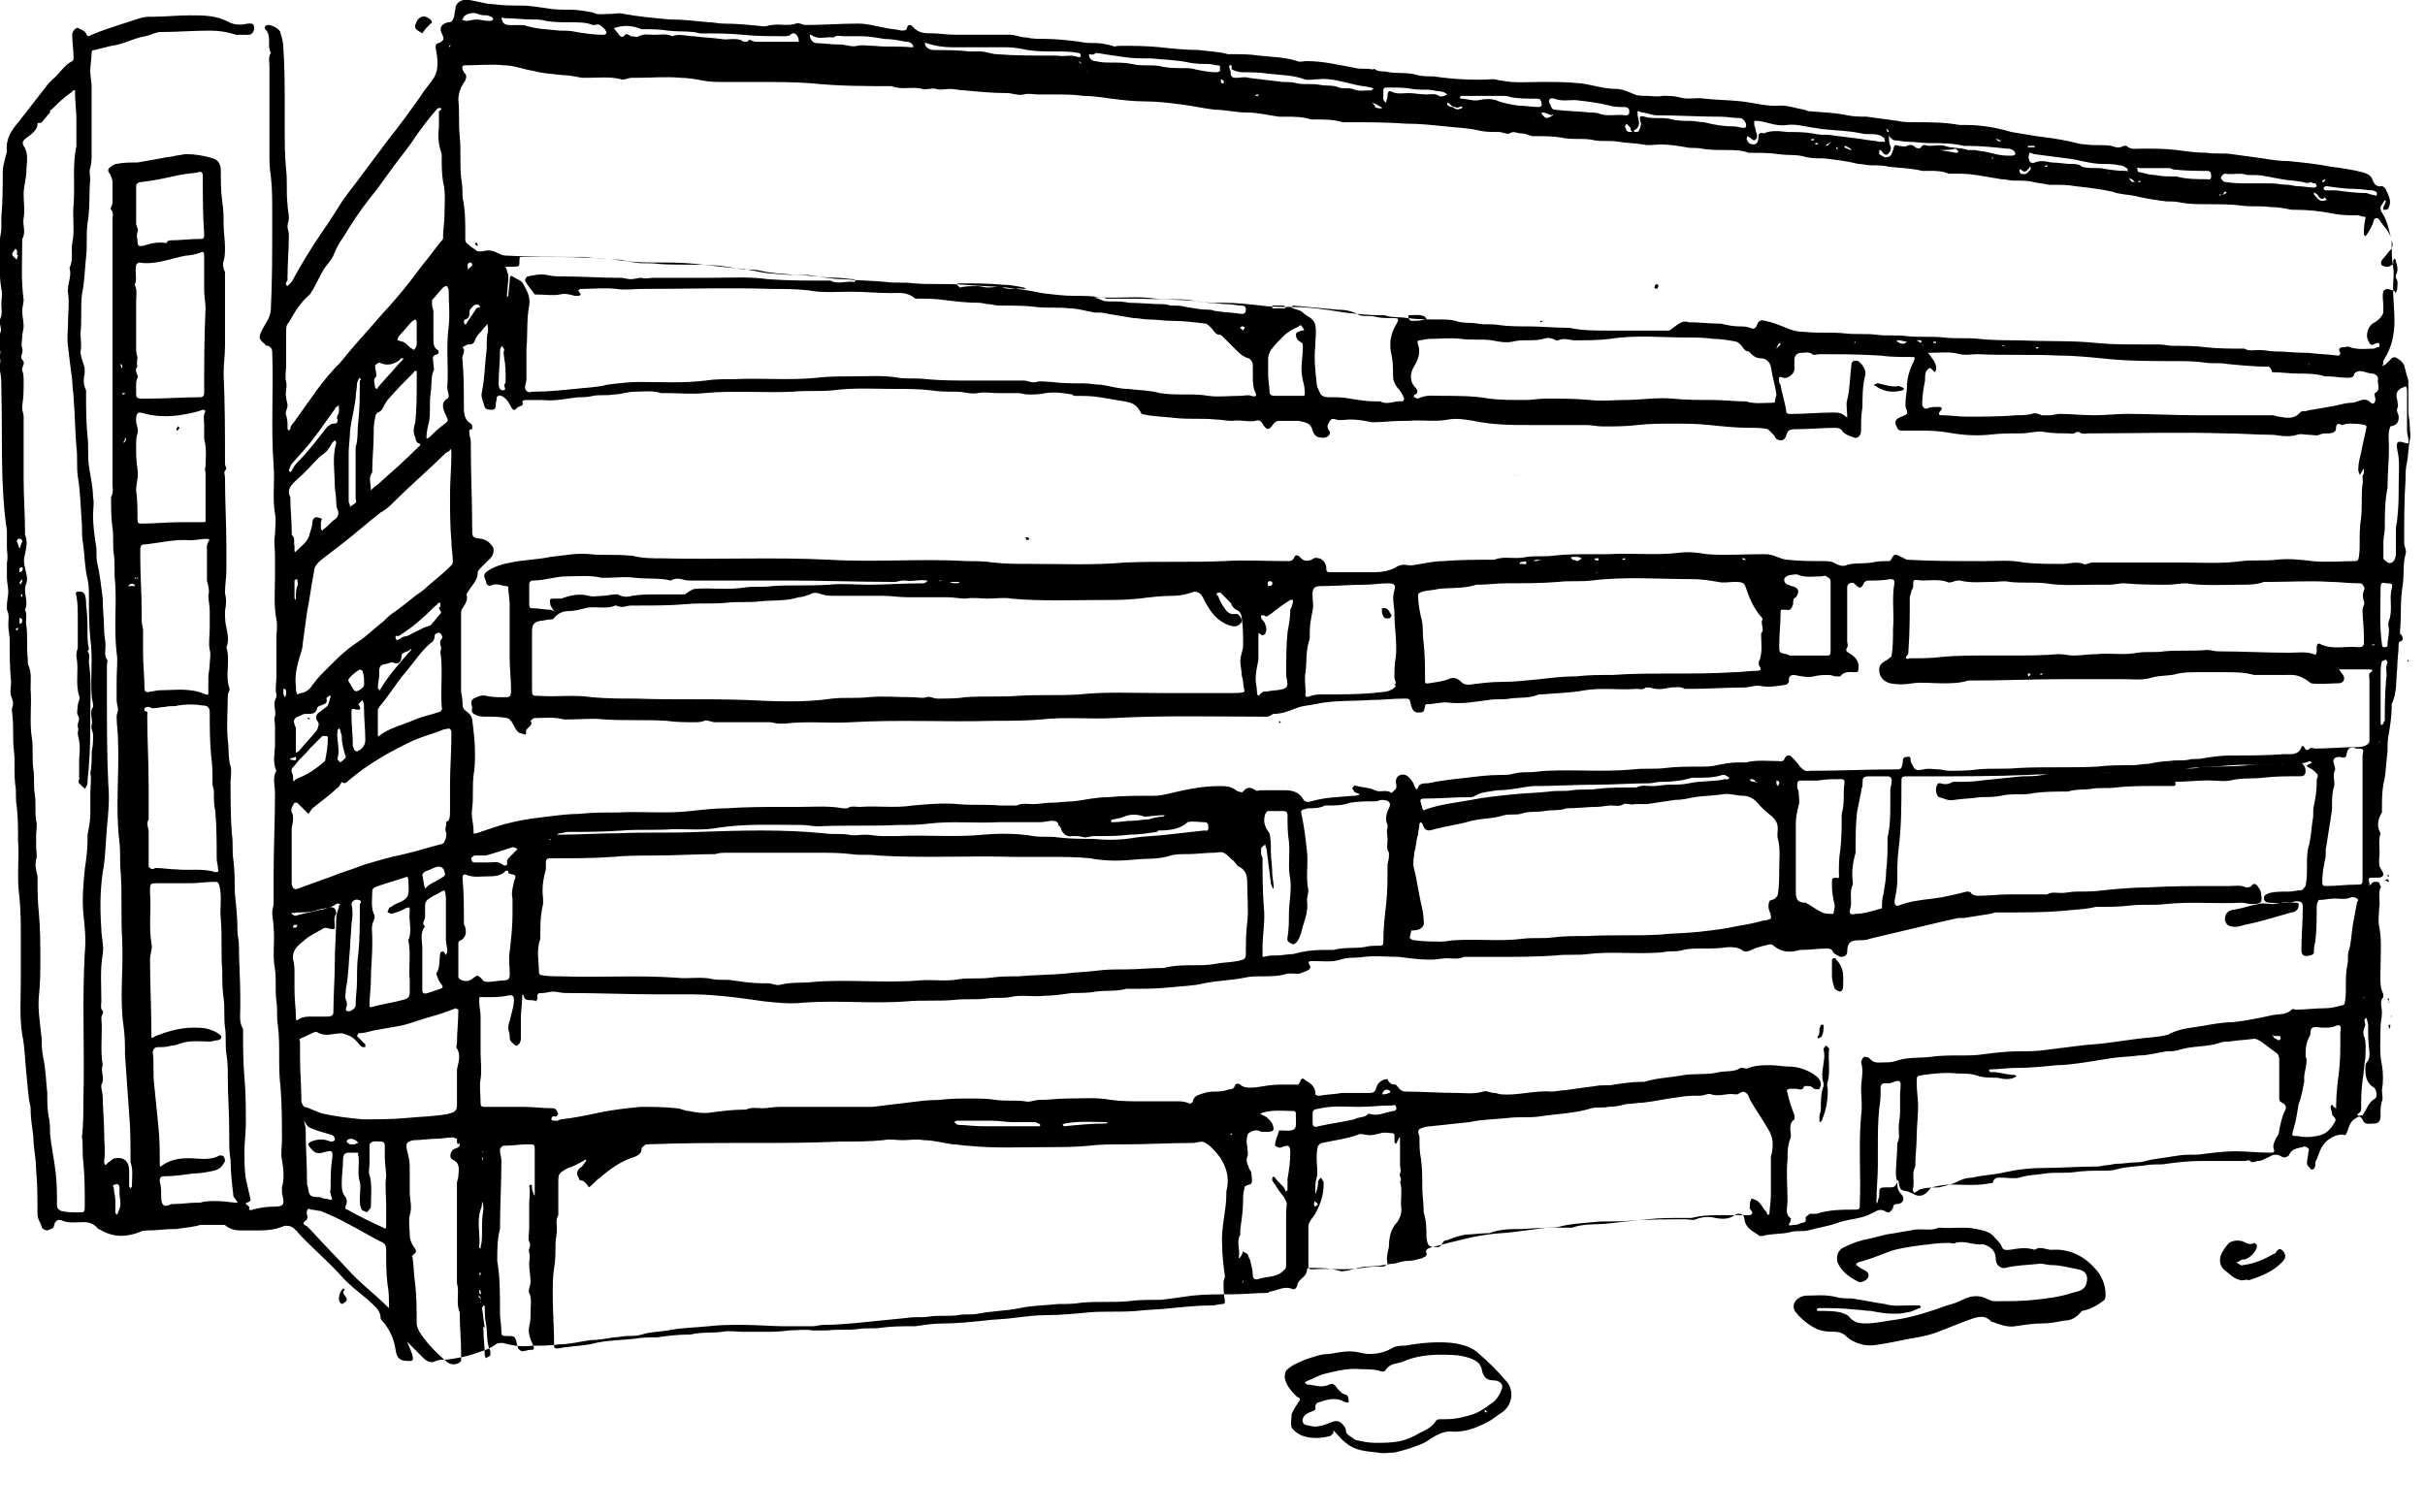 <svg enable-background="new 0 0 174.6 108.9" viewBox="0 0 174.6 108.9" xmlns="http://www.w3.org/2000/svg"><path d="m8.1 34.8c0-6.4 0-12.7 0-19 0-.2.1-.5-.1-.7-.1-.1.1-.3.1-.5 0-.5 0-1 0-1.5 0-.2-.1-.4-.2-.6-.2-.2-.1-.4.1-.5.1-.1.3-.2.4-.2.5-.1 1-.1 1.5-.1.6-.1 1.1-.2 1.7-.3.4-.1.8-.1 1.1-.2.2 0 .5-.1.7-.1.6 0 1.3.1 1.9.3.4.1.6.4.6.9 0 .7 0 1.5.1 2.2.1.6.1 1.2.1 1.7s.1 1.1.1 1.6c0 .3 0 .7-.1 1-.1.2 0 .6.1.8v.4 4.9c0 .7-.1 1.3-.1 2 .1 2.2.1 4.4.1 6.5 0 .2.2.3 0 .5-.1.1 0 .3 0 .5 0 1.7.1 3.4.1 5v1.6c0 .6-.1 1.1-.1 1.7.1.4.1.8 0 1.3 0 .4 0 .8.1 1.2.1.5.2 1 0 1.4.3 1-.1 2 .2 2.9.1.2-.1.4-.1.6 0 1.1-.1 2.1 0 3.2.1.6 0 1.2.2 1.9.1.3 0 .7 0 1.1 0 1.3 0 2.6.1 3.8.1.6 0 1.2.1 1.8.1.8.1 1.5.1 2.3.1 1 .2 1.9.2 2.9 0 .3.1.6.1.9 0 1.3.1 2.5.1 3.8v.8c0 .5-.1 1 .2 1.5v.2c0 1.1 0 2.2.1 3.3s.1 2.2.1 3.3c0 .7-.1 1.3-.1 2s0 1.4.1 2c.1.4.2.9.3 1.3.1.3 0 .3-.2.4-.1 0-.1.1-.1.1.3.2.3.3.2.4.1 0 .2.1.3 0 .4-.1.9-.2 1.3-.2 1 0 1-.1.8-1 0-.1 0-.3 0-.4.2-.7.1-1.3 0-2-.1-.4 0-.9 0-1.4 0-1.3 0-2.5-.1-3.8-.1-.8-.1-1.5-.1-2.3 0-.7 0-1.5-.1-2.2-.1-.6 0-1.1-.1-1.7-.1-.8 0-1.6-.1-2.3-.2-1 0-2-.1-3 0-.4-.1-.7-.1-1.1 0-.2.1-.4.1-.7 0-.6 0-1.3 0-1.9 0-2 .1-4 .1-6 0-.5-.2-1.1.1-1.6-.3-.6-.1-1.3-.1-1.9 0-.5 0-.9 0-1.4 0-.2-.1-.4 0-.6.1-.5-.2-.9.1-1.4 0-.1 0-.2 0-.2-.1-.4 0-.8 0-1.3s0-.9 0-1.4c0-.4 0-.9 0-1.3 0-.5.1-.9 0-1.4-.2-1-.1-2.1-.1-3.1 0-.5 0-1 0-1.5s-.1-1 0-1.5c0-.5.1-1 0-1.5-.2-1.2 0-2.3-.1-3.5-.2-2.7 0-5.4-.1-8.1 0-.3-.1-.4-.3-.5-.1 0-.2 0-.2-.1-.5-.4-.5-.5-.2-1.1.1-.2.3-.5.4-.7s.2-.5.2-.7c.1-2 .1-4 .1-6 0-.3 0-.7 0-1 0-.9 0-1.8-.1-2.6-.1-.6-.1-1.2-.1-1.8 0-2 0-4.1 0-6.1 0-.3-.1-.7.1-1-.3-.5.1-1.2-.4-1.7-.1-.1 0-.3.2-.3.3 0 .9.3.9.6.1.3.2.7.2 1 .1 1.4.1 2.9.1 4.3v1.5c0 1 0 2 .1 3 .1.8 0 1.7.1 2.5 0 .3.1.7.1 1 0 .2-.1.4-.1.6s.1.4.1.6c0 1-.1 2.1-.1 3.1v.2c-.1.1-.2.3 0 .4 0 0 .2-.2.3-.3.7-1.3 1.5-2.6 2.4-3.9.5-.7.9-1.4 1.3-2 .5-.7 1-1.3 1.5-2 .6-.8 1.2-1.6 1.8-2.4.8-1 1.6-2.1 2.3-3.1.3-.5.7-.9 1-1.4.3-.6.2-1.3.1-1.9-.1-.3 0-.5.2-.5.4-.2.4-.3.2-.7s0-.7.5-.8c.3 0 .3-.2.4-.4 0-.2.1-.5.1-.7.1-.4.6-.6 1-.5.6.1 1.2.3 1.7.3.7.1 1.4.1 2 .1s1.2.1 1.9.2c.5.1 1.1.1 1.7.1.5 0 1 .1 1.6.2.3.2.8.1 1.3.1.3 0 .6-.1.9 0 1.1.2 2.2.3 3.3.4.9 0 1.8.1 2.8.2.4 0 .7.1 1.1.1 1 0 1.9.1 2.9.2.2 0 .4-.1.6-.1.6-.1 1.1.1 1.7-.1.2-.1.5.1.7.1 1.3 0 2.5-.1 3.8-.1.7 0 1.3.2 1.9.3.4.1.8.1 1.2.2.2 0 .4 0 .4-.2.1-.3.3-.2.4-.1.4.5.9.5 1.4.5s1.1.1 1.6.1h1.3 1.3 1.4c.4 0 .8.2 1.2.2.4.1.9.1 1.3.1.8 0 1.7.1 2.5.2.4.1.8.1 1.2.1s.8.1 1.2.2c.1.1.3 0 .5 0 1 0 1.9 0 2.9.1.9.1 1.9.2 2.8.2.7.1 1.4.1 2.1.3h.2c.7 0 1.4 0 2 .1.9.1 1.9.1 2.8.4.2.1.4 0 .7 0 1.2 0 2.4.3 3.5.5.4.1.8 0 1.2.1.1 0 .2-.1.2 0 .3.2.7.1 1 .2.7.1 1.4 0 2 .2.4.1.8.1 1.2.1 1.4.2 2.9.3 4.3.2.2 0 .4.1.6.1 1 .2 1.9.1 2.9.1.9 0 1.8 0 2.8.1.8.1 1.7.4 2.5.4.5 0 .9.2 1.4.4.2.1.5.1.8.1.4 0 .8.1 1.2 0 .4 0 .8 0 1.2.1.6.2 1.2 0 1.8.1.9.1 1.8.1 2.7.2s1.9.4 2.8.3c.6 0 1.1.2 1.7.3.1 0 .2.1.3.1 1 .1 1.9.1 2.8.3.5.1.9.1 1.4.1.7.1 1.5.2 2.2.3.4.1.9.1 1.3.1 1.1 0 2.1 0 3.2.2h.5c1.1 0 2.2.2 3.2.5.6.1 1.2.2 1.8.3.8.1 1.6.2 2.5.4.4.1.7.2 1.1.2.6.1 1.2 0 1.8.1.3.1.6.2.9 0h.2c.3.3.7.2 1.1.2.8 0 1.7 0 2.5.1.7.1 1.5.2 2.2.2.6.1 1.2 0 1.8.1.7.1 1.5.2 2.2.3.6.1 1.2.2 1.9.2 1 .1 2 .2 3 .4.8.1 1.5.2 2.3.4.3.1.6.2.7.5s.3.6.7.5c.1 0 .3.2.3.3.2.4.4.8.2 1.2 0 .1-.1.2-.2.2s-.1 0-.2 0c0-.1 0-.1 0-.2.1-.1.1-.3.2-.4 0 0 0 0-.1-.1-.1.2-.2.3-.3.5 0 .1 0 .3.1.4.4.6.5 1.3.7 2v.2c0 .6 0 1.1.1 1.7.1.5 0 1 0 1.5 0 .8.1 1.6.1 2.4 0 1-.2 1.9-.7 2.7 0 .1-.1.1-.1.2s0 .3-.1.4c.1-.1.2-.1.3-.2s.3-.3.4-.4.3-.1.4 0c.2.1.4.3.5.5.1.4.2.8.3 1.1v2.2c0 .3.1.7.1 1 0 .4.1.8 0 1.1-.1.5-.1 1.1-.2 1.6-.1.4-.1.8-.1 1.2-.1 1.5-.1 3-.1 4.6 0 .3.2.5.1.8-.2.7-.1 1.5-.2 2.2-.2 1.1-.1 2.3-.2 3.4 0 .1 0 .2.1.2.1.2.2.4-.1.5-.1 0-.1.2-.1.2 0 .6-.1 1.1-.1 1.7-.1.9 0 1.8-.4 2.6v.2c0 .6-.1 1.3-.2 1.9-.1.4-.1.9-.1 1.3-.1.8-.1 1.6-.3 2.4-.1.6-.1 1.1-.1 1.7v.3c-.3.5-.4 1-.1 1.5-.2.6 0 1.2-.1 1.8v.4c0 .2.1.3.2.5.2.3.1.5-.3.5-.1 0-.1 0-.2 0-.5 0-.5 0-.4.4v.3c0-.1 0-.2.1-.2.1-.2.2-.2.4-.2.3 0 .2.2.3.3 0 0 .1.1 0 .1-.2.5 0 1-.1 1.5 0 .4-.1.9 0 1.3.2 1 .1 2 .1 3 0 .6-.1 1.3.2 1.9v.2c-.3.3-.1.7-.1 1.1s-.1.7-.1 1.1c0 .9-.1 1.8.1 2.7.1.6.1 1.2 0 1.8 0 .3.1.6 0 .8-.1.3-.1.6-.1.8v.3c0 .2-.1.5-.4.5s-.6.1-.8-.1c-.1-.1-.1-.2-.1-.2-.2-.3-.3-.2-.6 0s-.4.6-.5.9c-.1.2-.1.3-.3.2-.4 0-.7.1-1.1.4-.5.4-.6.9-.8 1.4-.1.1-.1.3-.1.4 0 .2-.2.4-.3.3s-.3-.3-.3-.4c0-.3.1-.6.1-.8 0-.1.1-.2 0-.3s-.3-.2-.4-.1c-.4.1-.8.1-1 .6-.1.1-.3.2-.5.1-.3-.2-.6-.2-.9 0-.3.1-.5.3-.8.3-.2 0-.4.2-.6 0-.1-.1-.2 0-.4 0-1 0-2.1 0-3.1 0-.9 0-1.7.1-2.5.2-.4.1-.9 0-1.4.1-.7.1-1.5.1-2.2.3-.3.1-.7.1-1 .1-.7 0-1.3 0-2 .1s-1.5 0-2.1.1-1.3.1-1.9.3c-.4.1-.9 0-1.3 0-.3 0-.5 0-.6.3 0 .1-.1.1-.2.1-.9.2-1.9.1-2.8.1-.5 0-1 .1-1.4.2-.1 0-.2.2-.3.3-.3.3-.6.4-1 .2-.1-.1-.3-.1-.4-.2-.6-.1-.6-.1-.7-.7 0-.1-.1-.1-.1-.2v.2c0 .3 0 .6.3.9s.1.7-.3.7c-.3 0-.3.2-.3.3-.2.3-.3.4-.6.2-.2-.1-.4-.1-.6 0s-.4.2-.6.3c-.7.3-1.6.3-2.3.6-.6.2-1.3.3-2 .5-.4.1-.8 0-1.2.1-.7.2-1.4.1-2.1.3-.1 0-.2 0-.2 0-.4-.3-1-.5-1.1-1.2 0-.4-.4-.5-.7-.3-.4.3-.9.3-1.4.2-.4-.1-.9-.1-1.4.1-.2.1-.5 0-.7 0-1.3 0-2.7 0-4 .1-.9.1-1.8 0-2.7.1-.8.1-1.5.1-2.3.3-.3.1-.7.1-1 .1-.8.1-1.5.2-2.3.3-.7.1-1.4.1-2 .2-.8.1-1.6.3-2.4.5-.5.1-1.1.3-1.6.4-.3.1-.5.2-.4.4.1.3-.2.3-.3.4-.4.1-.7.2-1.1.2s-.7.2-1.1.2c-.6.1-1.1.2-1.7.2-.5 0-1 .2-1.5.3-.2 0-.4.1-.6 0-.7-.2-1.4-.2-2.1-.2-.2 0-.2.1-.2.2s-.1.3-.2.4c-.2.2-.5.4-.5.7-.1.2-.2.3-.4.2-.5-.2-1 .1-1.5.2-.1 0-.1 0-.2.1-.9 0-1.7.1-2.6.1-1 0-2 0-2.9.1-.7.1-1.4.2-2.2.3h-.1c-.8 0-1.6 0-2.3.1-1.1.1-2.2 0-3.3.1-.6.1-1.1.1-1.7.1-.9.1-1.9.1-2.8.3-1 .2-2 .2-3 .4-.5.1-1 0-1.4.1-.7.1-1.4 0-2.1.1-.5.1-1.1 0-1.6.1-1 .1-2 .2-3 .3s-2 .2-3 .2c-.3 0-.5.1-.8.1-.2 0-.5 0-.7 0-.4 0-.9 0-1.3 0-1 0-2-.1-3-.1-.8 0-1.7 0-2.5.1-1 .1-1.9.1-2.9.3-.6.1-1.3.1-1.9.3-.3.1-.7.1-1 .1s-.7.1-1 .1c-.6.1-1.2.2-1.7.2-.7.1-1.5.3-2.2.3-.7.1-1.4.1-2 .1-.7.1-1.4 0-2.1-.2-.1 0-.4 0-.5.1-.5.4-1.1.5-1.6.7-.6.2-1.2.3-1.9.4-.3 0-.6 0-.8.1-.4.2-.7 0-.9-.2-.4-.4-.8-.8-1.2-1.2.7 1.5.4 1.4.1 1.4-.6 0-.8-.2-.9-.7-.1-.8-.4-1.5-.9-2.1-.1-.1-.2-.2-.2-.3 0-.6-.5-.9-.9-1.3-.7-.6-1.4-1.1-2-1.8-1-1.1-2.1-2-3.1-3.1 0 0 0-.1-.1-.1-.2-.3-.6-.4-.9-.3-.7.3-1.4.3-2.1.3-.3 0-.7 0-1 0-.4 0-.7-.1-1-.3-.1-.1-.1-.1-.2-.1-.5 0-1.1 0-1.6 0-.2 0-.3.1-.5.1-.4.1-.8.1-1.3.2-.1 0-.1 0-.2 0-.6 0-1.2.1-1.8.1-.2 0-.4 0-.6.1-1 .4-1.9.4-2.8-.1-.1-.1-.3-.1-.3-.2-.3-.3-.6-.4-1-.4-.5 0-1 .1-1.5-.1-.2-.1-.5-.1-.6.3 0 .3-.3.3-.5.4-.1 0-.4-.1-.4-.3-.1-.3-.3-.5-.3-.9 0-1.1 0-2.1-.1-3.2 0-.8-.2-1.6-.2-2.4-.1-.7-.2-1.4-.2-2.1-.2-.8-.2-1.6-.3-2.4-.1-.9-.1-1.9-.3-2.8-.2-1.3-.1-2.6-.1-3.9 0-1 0-2 0-3.1 0-1 0-1.9-.1-2.9-.2-1.4 0-2.8-.1-4.1 0-.9 0-1.7-.1-2.5-.1-.5 0-1-.1-1.5-.1-.8 0-1.7-.1-2.5s0-1.6-.1-2.4c0-.3-.1-.5 0-.7.1-.3 0-.5-.1-.8s0-.6 0-1c-.1-1-.1-2-.1-3 0-.4-.1-.7-.1-1.1s.1-.7-.1-1.1c0-.1 0-.2 0-.3 0-.3.1-.7.1-1s-.1-.7-.1-1c0-.4 0-.7 0-1.1.1-.4 0-.7 0-1.1s0-.8 0-1.2c-.5-3.3-.3-6.7-.4-10.2 0-.4 0-.9-.1-1.3-.1-.3.1-.6 0-.9-.1-.2.1-.3 0-.6-.1-.1 0-.4 0-.6s-.1-.5 0-.6c.2-.3-.1-.7 0-1 .2-.4.1-.7.1-1.1s.1-.7 0-1.1c-.2-1.2-.1-2.3-.1-3.5 0-.3.1-.6.1-.8 0-.3 0-.6 0-.9.1-1.1.1-2.1.1-3.2 0-.4.1-.7.2-1.1 0-.1.1-.3.1-.4-.1-.9.3-1.5.9-2.2.7-.9 1.4-1.8 2.1-2.7l.3-.3c.5-.4.8-1 1.4-1.3 0 0 .1-.1.1-.2 0-.6-.1-1.2-.1-1.7 0-.2.2-.5.4-.5.2.1.5.2.6.4.1.3.2.2.4.1 1.2-.5 2.3-.8 3.5-1.2.3-.1.6-.1.9-.1.9 0 1.8-.1 2.7-.1 1 0 1.9 0 2.8.5.4.2.9.2 1.3.1.2 0 .5-.1.5.3 0 .2-.1.5-.4.5s-.6 0-.9 0c-.6-.2-1.2-.3-1.9-.3-1.2 0-2.3.1-3.5.1-.4 0-.7.2-1.1.3-.8.1-1.6.6-2.5.7-.4.1-.8.2-1.2.3-.2 0-.2.1-.2.2 0 .4-.1.9-.1 1.3s.1.8.1 1.1v4.8c0 .4 0 .7-.1 1.1-.1.2 0 .6 0 .8-.1 1.1 0 2.1-.2 3.2-.1.8 0 1.6-.1 2.4-.1.9-.1 1.8-.3 2.7-.1.9 0 1.9-.1 2.8 0 .4.1.9 0 1.3 0 .4.2.8.3 1.2v.4c-.1.4-.1.8.1 1.2v.2c0 1 0 2.1.1 3.1.1.7 0 1.4.1 2.1.1.8.3 1.5.3 2.3.1.4 0 .9 0 1.3 0 .7.1 1.4.2 2.1.1.4 0 .9.1 1.3.2.9.3 1.8.4 2.6v.1c0 .7.1 1.5.1 2.2 0 .4.1.7.1 1.1 0 .3-.1.7.1 1 .1.1 0 .2 0 .4v2.2c0 2.1 0 4.3.1 6.4.1 1 0 2.1-.1 3.1-.1 1.1-.1 2.2-.3 3.2-.2 1.4-.2 2.7-.1 4.1 0 .6.2 1.2.1 1.8-.2 1.1-.1 2.3-.1 3.4 0 .2-.1.5.1.7.1.1-.1.3-.1.5.1 1.1-.1 2.3.1 3.4-.2.5.2.9-.1 1.4v.2c0 .2.1.4.1.7 0 .8.1 1.7.1 2.5 0 .7.1 1.4 0 2.1 0 .1 0 .2.1.3.1-.1.1-.1.2-.2.2-.1.3-.3.5-.3.6-.1 1 .2 1 .9v1.1c0 .1.1.1.1.2 0-.1.1-.1.1-.2 0-.6.1-1.2-.1-1.7 0-.1 0-.1 0-.2 0-1.1 0-2.2-.1-3.3-.1-1.4-.2-2.9-.3-4.3 0-.7 0-1.3-.1-2-.3-2.1 0-4.1-.1-6.2-.1-1.6 0-3.2-.1-4.8-.1-.8 0-1.5-.1-2.3-.3-2.4 0-4.9-.1-7.3 0-.6-.1-1.1-.1-1.7 0-.2.1-.4.1-.5 0-.2-.1-.4-.1-.7 0-.5 0-1 0-1.5 0-.7.1-1.3 0-1.9-.2-1.7 0-3.4-.1-5-.1-.7 0-1.4-.1-2.1-.1-.6 0-1.3-.1-1.9-.1-.7-.1-1.5-.1-2.2.2-.4.1-.7.1-1m163.2 18.6v.1s0-.1.1-.1v-.1c.1.1 0 .1-.1.1m.7 18.8h.1s-.1 0-.1-.1 0-.1 0-.2h-.1c0 .1.1.1.1.3m-162.1-30.5h.1s-.1 0-.1-.1c-.1 0-.1 0-.2 0v.1c.1-.1.2-.1.2 0m150.2-27.7c.1 0 .1-.1.2-.1v-.1c-.1 0-.2 0-.2.2 0-.1 0 0-.1 0s-.1 0-.2 0v.1c.1-.1.2-.1.3-.1m-28.4-3.7c-.1 0-.1.1-.2.1v.1c.1 0 .2-.1.2-.2 0 .1 0 0 .1 0v-.1s0 .1-.1.1m-97.1 83.5h.1s-.1 0-.1-.1 0-.2 0-.2c0-.1 0-.1-.1-.2 0 0-.1.1 0 .1.1.1.1.2.1.4m69.9-86.2s-.1-.1-.1-.1c-.1-.1-.1-.1-.2-.1 0 .1 0 .2.1.2.1.1.2.1.3.1.2.2.4.2.6.1 0 0 .1 0 .1-.1-.1 0-.1-.1-.2 0-.2.1-.4 0-.6-.1m7.2.7c-.2-.1-.3-.1-.5-.2-.1 0-.1 0-.2 0 0 .1 0 .1.1.2.2.3.4.2.7 0v-.1s-.1.1-.1.1m-69.7 75.3c-.4.2-.7.4-1.1.5-.7.4-.7.4-.7 1.1v1.9.4c-.2.3-.1.7-.1 1 0 .4-.1.7-.1 1.1 0 .6 0 1.1-.1 1.7s-.1 1.3-.1 1.9c0 1.2.1 2.5.1 3.7 0 .2.1.2.2.2.2 0 .5-.1.7-.1.7-.1 1.4-.1 2.1-.3.9-.2 1.9-.2 2.8-.3.5-.1 1.1-.1 1.6-.1.7-.1 1.5-.2 2.2-.2h.2c.8-.2 1.6-.1 2.3-.2.5-.1 1 0 1.5 0h1.4c.6 0 1.3 0 1.9-.1.6 0 1.1-.1 1.7 0h1.1c.7-.1 1.4 0 2.2-.1.6-.1 1.1 0 1.7-.1.7-.1 1.5-.1 2.2-.1h.2c.7-.1 1.3-.2 2-.2 1 0 1.9-.1 2.9-.2.7-.1 1.5-.1 2.2-.2.8-.1 1.6-.2 2.3-.2 1 0 2.1-.1 3.1-.2 1.1-.1 2.2 0 3.4-.1.8-.1 1.7-.1 2.5-.2 1-.1 2-.2 3-.2.2 0 .5-.1.7-.1s.2-.1.2-.2c-.1-.5-.1-.9-.1-1.4 0-.1.1-.3.1-.4-.1-.7-.2-1.5-.2-2.2-.1-1.3.3-2.5.3-3.7 0-.1 0-.1 0-.2.2-.8.1-1.5-.3-2.2-.2-.4-.6-.8-.9-1.1-.1-.1-.2-.1-.3-.2-.3-.2-.6 0-.9 0-1.6 0-3.3.1-4.9.1-.9 0-1.8 0-2.6.1-1 .1-2 .1-3 .1-1.9 0-3.8.1-5.7-.1-.4 0-.7-.1-1.1-.1-.7-.1-1.4-.3-2.1-.3-.5-.1-1 0-1.5 0s-.9-.1-1.4 0c-1 .1-2 .1-3.1.1-2.1.1-4.3.1-6.4.1-2.5 0-5 0-7.5.1h-.1c-.1.1-.3.2-.3.3 0 .4-.3.5-.5.6-1 .3-1.8.9-2.5 1.5-.3.2-.5.5-.8.7-.3-.5-.5-.5-.6-.5s-.1-.2-.2-.3c-.1-.3 0-.5.3-.7.1-.1.2-.3.3-.4v-.1s-.1 0-.2.1m122.5-35c-.6 0-1.2 0-1.8 0-.1 0-.3 0-.4 0-.7-.2-1.4-.2-2.2-.2-.6 0-1.2 0-1.8 0-.5 0-1 0-1.5.1-.6.2-1.3.1-1.9.3-.7.2-1.4.1-2.1.1-1.3 0-2.7 0-4 0-2.3 0-4.6.1-6.9.1-.1 0-.2 0-.2 0-.6.2-1.2.2-1.9.2s-1.4-.1-2.1 0c-.6.1-1.1.1-1.6 0-.4-.1-.8-.4-.8-1 0-.3.2-.5.6-.7.1-.1.3-.2.3-.3.1-.6.1-1.3.1-1.9.1-1.1-.1-2.2.1-3.3 0-.2 0-.3-.3-.3-.5.1-1.1.1-1.6.1-.1 0-.3.1-.3.2-.2.4-.3.4-.6.1 0 0-.1-.1-.1-.1-.2-.1-.5 0-.5.3v3.9c0 .1.1.3 0 .4-.1.2-.1.3.1.4.5.3.8.6.7 1.2 0 .1 0 .2-.2.2-.4 0-.8-.1-1.1.3 0 0-.2 0-.3 0-.2 0-.3-.1-.5-.1-.4 0-.7 0-1.1.1s-.9 0-1.4-.1c-.3 0-.4.1-.4.4 0 .1 0 .2-.2.3-.6.1-1.2.2-1.8.1-.4-.1-.8.1-1.2.1-1.3 0-2.6.1-3.9.1-.1 0-.3 0-.4 0-.3-.2-.7-.1-1-.1-.5.1-1 .2-1.5 0-.1 0-.2 0-.3 0-.2.2-.5.1-.7.1-1.2.1-2.5-.1-3.7.1-1 .2-2.1.2-3.1.3-.1 0-.2 0-.2 0-.7.3-1.4.2-2.1.3-.5.1-1 0-1.5.1-.9.1-1.8.3-2.8.2-.5-.1-1.1.1-1.6.1-.2 0-.2.1-.2.2-.1.4-.1.4-.5.4-.3 0-.4-.2-.5-.5-.1-.5-.1-.5-.5-.5-.8 0-1.6.1-2.4.1-1.3.1-2.7 0-4 .3-.5.1-.9.1-1.4.3s-1 .4-1.6.4c-.1 0-.1.1-.2.1-.1.1-.3.1-.4.1-3.6 0-7.3-.1-10.9.1-1.7.1-3.5-.1-5.2.1-1.2.1-2.3.1-3.5.1-3.4.1-6.8-.1-10.2.1-1.6.1-3.2-.1-4.8.1-.1 0-.2 0-.4 0s-.5-.1-.7-.1c-1.3 0-2.6 0-3.9 0-.3 0-.6-.2-.8-.1s-.5.1-.7.1c-.7 0-1.3 0-2-.1-1.5-.1-3 0-4.5-.1-.8-.1-1.7 0-2.5 0-.1 0-.3 0-.4 0-.7-.2-1.4-.1-2.1-.1-.1 0-.2.1-.3.2.3.4-.5.5-.3.9 0 0-.1.1-.1.1-.2-.1-.4-.1-.5-.2-.2-.2-.3-.5-.5-.8-.1-.1-.2-.2-.3-.2-.5-.1-1-.1-1.5-.1-.2 0-.5 0-.7-.1s-.4-.2-.3-.5c0-.2-.2-.5.1-.7.2-.1.6-.3.9-.2.4.1.9.1 1.3.1s.5 0 .5-.5c0-.8-.1-1.6-.1-2.3 0-1.3 0-2.6 0-3.9 0-.4-.1-.8-.1-1.2 0 0 0-.1-.1-.1-.3 0-.7-.2-1-.1-.4.2-.5-.1-.5-.2 0-.2-.3-.4 0-.7.5-.4 1.2-.6 1.8-.7.9-.2 1.9-.2 2.8-.4 1-.1 1.9-.3 2.9-.2.9.1 1.9 0 2.8.1h.2c.7.2 1.5.2 2.2.2 4 .1 8-.1 12 .1 3.3.2 6.6-.1 9.9.1.6 0 1.3 0 1.9.1.9.1 1.8.1 2.8.1 2.2 0 4.5.1 6.7-.1 2.3-.1 4.7 0 7.1-.1 1.5-.1 3.1 0 4.6 0 .2 0 .4 0 .5-.3.1-.2.3-.1.4 0 .3.4.7.3 1 .1.2-.1.2 0 .4 0 .3.1.5.4.5.7 0 .2 0 .3.3.3h3.2c.5 0 1-.1 1.4-.3.3-.2.6-.3 1-.2h.3c.7-.1 1.5-.3 2.2-.3 1.2-.1 2.4-.1 3.6-.1h.1c.7-.3 1.5 0 2.3-.2.7-.1 1.3 0 2-.1.9-.1 1.8-.1 2.7-.1h1.2c1.7-.1 3.4.1 5.1-.1.7-.1 1.4 0 2 .1 1.3.1 2.7 0 4 0 .3 0 .5 0 .8.1s.7.3 1 .3c.9.1 1.7.1 2.6.1.3 0 .6 0 .9.2.2.1.5.2.7.1.6-.2 1.3-.1 1.9-.2.4-.1.8-.1 1.2-.1.1 0 .2-.1.2-.2.2-.3.2-.3.5-.2.2.1.4.2.6.3 1.8.1 3.6.1 5.5.1 1 0 2-.1 2.9.1.9.1 1.9.1 2.8.1.5 0 1-.2 1.5 0 .2.1.4-.1.7-.1h2.1 2.2 2c1.5 0 2.9.1 4.4-.1.8-.1 1.6 0 2.5-.1s1.8 0 2.6.1c1 .1 2.1 0 3.1 0 .1 0 .2-.1.2-.1.1-.4.1-.8.1-1.2 0-.6 0-1.2.1-1.8.1-.8 0-1.6.1-2.4.1-.3-.1-.6.1-.8 0 0 0-.1 0-.2s0-.1 0-.2c0 .1-.1.1-.1.2-.1.1-.1.2-.2.3 0-.1-.1-.2-.1-.4 0-.4.1-.8.2-1.2.1-.6.3-1.3.4-1.9 0 0-.1-.1-.1-.1-.4-.1-.8-.1-1.2-.1-.2 0-.4.1-.5.1-.3-.2-.4 0-.4.2 0 .3-.2.4-.6.4-.2 0-.4 0-.6.1s-.5 0-.8 0-.5-.1-.8 0-.5.1-.8.1c-.4 0-.7-.1-1.1-.1-1.1 0-2.2-.1-3.3-.1-3.3-.1-6.5 0-9.8 0-.2 0-.5.1-.7-.1h-.2c-.2.2-.4.1-.6.1-.6 0-1.1 0-1.7-.1-.5-.1-1.1.1-1.7.1-.8 0-1.5 0-2.3.1-1.1.1-2.1 0-3.2-.2-.7-.1-1.4-.1-2.1-.1-.3 0-.6 0-.9 0-.2 0-.3 0-.4-.2-.2-.4-.2-.6.3-.8s.5-.2.3-.7c0-.1 0-.2 0-.3 0-.4.1-.8.1-1.1 0-.7.2-1.3.5-1.9.1-.3.1-.3-.2-.3-.7 0-1.5 0-2.2-.1-1.5-.1-2.9-.1-4.4-.1-.2 0-.4.1-.5 0-.3-.2-.5-.1-.8-.1s-.5.2-.5.5v.7c0 .3-.5.7-.8.6-.4-.2-.3.1-.3.2s0 .2.1.3c.1.6.3 1.2.4 1.8 0 .3.1.3.4.3 1 0 2-.1 3-.1.3 0 .6 0 .9.3 0 0 .1 0 .1.1 0-.1 0-.1 0-.2 0-.4-.1-.8 0-1.1.2-.8.2-1.7.3-2.5 0-.3.2-.4.5-.3.3.2.6.7.5 1-.2.8-.2 1.6-.2 2.3-.1.6-.1 1.1-.1 1.7 0 .4-.3.6-.5.5-.3-.1-.6-.2-.8-.4-.1-.2-.3-.3-.5-.3-1 0-2 .1-2.9.1-.5 0-.6.1-.7.5-.1.3-.4.4-.7.2-.1-.1-.1-.2-.2-.3s-.3-.3-.4-.4c-.4-.1-.9-.1-1.3-.1-1 0-1.9-.1-2.9-.2-.9-.1-1.8-.1-2.7-.1-.8 0-1.7 0-2.5.1s-1.7.1-2.5.1c-.4 0-.8-.1-1.2-.1-1.3 0-2.6 0-3.9 0-1.4 0-2.8 0-4.2-.3-.6-.1-1.2-.2-1.8-.1-1 .2-1.9 0-2.9.1-.1 0-.1 0-.2 0s-.2 0-.2 0c-.7 0-1.5.1-2.2.1-.5-.1-1-.2-1.6-.2-.3 0-.7.1-1 0s-.4 0-.5.2-.2.3 0 .6-.2.6-.6.5c-.4 0-.5-.3-.6-.5-.1-.6-.6-.6-1-.7-.5 0-.9 0-1.4 0-.2 0-.3.1-.4.2-.3.5-.5.5-.8 0-.1-.2-.3-.3-.5-.2-.6.1-1.1-.1-1.7 0-.4 0-.8-.1-1.2-.1-.9-.1-1.8 0-2.8-.1-.8-.1-1.7-.1-2.5-.3-.4-.8-.8-.8-1.2-.9-.6-.1-1.2-.2-1.8-.3s-1.2-.1-1.8-.1c-.1 0-.1 0-.2-.1-.6-.1-1.3-.2-1.9-.1-.4.1-.9.1-1.3.1-.2 0-.5-.1-.7-.1-.5 0-1 0-1.5 0s-.9-.1-1.4 0-1-.1-1.5-.1c-.6 0-1.3 0-1.9-.1-.8-.1-1.7-.1-2.6-.1-1.5 0-2.9-.1-4.4.1-1 .1-2 0-2.9.1-2.1.1-4.3-.1-6.4.1-.9.1-1.8 0-2.7 0-.1 0-.3 0-.4 0-.6-.2-1.3-.1-1.9-.1-.5 0-1 .2-1.5.2-.5.1-1 0-1.5.1-.4.1-.7.1-1.1.1-.8.1-1.7.3-2.5.2-.4 0-.9 0-1.3 0-.1 0-.2.1-.2.1.2.4-.3.3-.4.5-.2.2-.3.1-.4-.1s-.2-.4-.4-.6c-.1-.1-.4-.3-.5-.2-.2 0-.1.3-.2.5v.1c0 .2 0 .4-.3.4-.2 0-.4 0-.5-.2-.1-.4-.3-.7-.2-1.1.2-.9.2-1.8.3-2.7.1-.5 0-1 .1-1.5.1-.2 0-.5 0-.7-.1.2-.3.3-.4.5-.2.2-.4.4-.5.7s-.3.3-.5.3c-.1 0-.2.1-.4.2.3.3-.1.6 0 .9.1 1.1.1 2.2.1 3.3 0 .5 0 1 .5 1.3 0 0 .1.1.1.1v.3c-.3 0-.2.2-.2.3 0 .2.1.4.1.6v.3c0 2 .1 4 .1 6 0 .6 0 .6.7.7.4.1.6.3.8.6.1.3 0 .6-.2.8s-.5.5-.7.7c-.1.1-.2.2-.2.3 0 .6-.4.9-.7 1.4-.1.1-.1.2-.1.2.1.4-.1.7-.3 1-.1.1-.1.2-.1.4v5.5c0 .3.1.5.1.8 0 .5 0 .5.5.9.1.1.2.3.2.4.1.8.2 1.6.2 2.4 0 .5 0 1.1-.1 1.6-.1.8 0 1.6-.1 2.4-.1.5.1 1.1.1 1.7 0 .2 0 .1.2.1.9-.3 1.7-.6 2.6-.8.8-.2 1.7-.3 2.5-.4s1.6-.2 2.3-.2c.9-.1 1.8-.1 2.8-.1 1.7-.1 3.4.1 5.2-.1.9-.1 1.8-.2 2.6-.2 1.4-.1 2.8-.1 4.2-.1h1c1.1 0 2.1-.1 3.2.1h.3c.3-.2.6-.1.9-.1 1.3-.1 2.5.1 3.8-.1 1.1-.1 2.2-.2 3.3-.1 1 .1 2 0 3 .1h.9.3c.4-.2.8-.1 1.2-.1s.8-.1 1.2-.1c.6 0 1.1-.1 1.7-.1.8-.1 1.6-.3 2.5-.3 1-.1 2-.1 2.9-.1.4 0 .8 0 1.2-.1 1.3-.3 2.5-.6 3.9-.6.4 0 .8 0 1.2.3.1.1.5.2.5.1.3-.4.6-.3.9-.1.1.1.2 0 .4 0h1.7c.5 0 1 .1 1.3.6.1.2.3.3.6.2 1-.3 2-.3 3-.4.2 0 .3 0 .5-.1-.1-.1-.3-.1-.4-.2 0-.1-.2-.2-.1-.3s.1-.2.3-.1c.4.1.9.1 1.3.3s.8-.1 1.2.2c0 0 .2-.2.3-.3.1-.2 0-.4 0-.5 0-.4.3-.6.7-.5.2.1.4.3.5.5.1.1.1.3.2.4 0 0 .1.3.2 0s.4-.3.7-.3c.9-.2 1.9-.3 2.8-.4.8-.1 1.6-.2 2.4-.2.3 0 .7 0 1-.1.4-.1.8-.1 1.2-.1s.8-.1 1.2-.1c2.1-.1 4.1.1 6.2-.1.8-.1 1.6 0 2.3-.1.8-.1 1.6-.1 2.5-.1.4 0 .8 0 1.2-.1.5-.1 1-.2 1.5-.2h.6c.8-.2 1.5-.1 2.3-.1.2 0 .4.1.5-.2.1-.2.3-.3.5-.1s.4.4.6.7c.2.2.4.4.7.3h.2c2 0 3.9-.1 5.9-.1.5 0 .5 0 .6-.5 0-.2 0-.4.3-.4.4-.1.2.3.3.4.3.6.3.6.9.5.4-.1.7 0 1.1 0 .2 0 .5.1.7.1.7 0 1.4 0 2.1-.1 1-.1 2 0 2.9-.1 1.9-.1 3.8 0 5.7-.1.8-.1 1.6-.1 2.5-.1.4 0 .8-.1 1.2-.1.5-.1 1-.2 1.5-.2.5-.1 1 0 1.4-.1.3-.1.7 0 1-.1.7-.1 1.3-.2 2-.2 1.3 0 2.6 0 3.9-.1.4 0 1 .1 1.2-.5 0-.1.2-.1.2 0 .1.2.2.3.4.1.1-.1.3 0 .4 0 .9 0 1.9-.1 2.8-.1.3 0 .5 0 .8-.1.1-.1.3-.1.3-.4 0-1.5 0-2.9 0-4.4 0-.2-.1-.4.1-.5s.1-.2-.1-.2c-.6 0-1.1 0-1.7 0-.2 0-.4 0-.5 0 .1.1.2.3.3.4.2.3 0 .6-.3.6-.7 0-1.4.1-2 0-.9-.7-1.3-.6-1.9-.6m-42.9-25.4c.7 0 1.5.1 2.2.1h.1c.4.1.9.2 1.3.2.3 0 .5 0 .8.1.2.1.4.1.5-.2s.3-.4.6-.3c.5.1 1 .3 1.5.5.4.2.9.3 1.4.3.9.1 1.9 0 2.8.1.8.1 1.6 0 2.3.1s1.4 0 2.2.1c.9.1 1.8 0 2.7.1.8.1 1.6 0 2.5.1s1.9.1 2.9.1c1.9.1 3.8 0 5.6.2 1.1.1 2.2.1 3.2.1h1.2c.4 0 .8.1 1.1.1.8 0 1.6 0 2.3.1.9.1 1.8.1 2.7.1h.1c.3.2.7.1 1.1.1s.7.1 1.1.1c.7 0 1.4.1 2.2.1h.2c.7.1 1.4.1 2.1.2.2 0 .2-.1.2-.2-.2-.3 0-.4.2-.4s.4-.1.5 0c.6.2 1.2.1 1.7.1.1 0 .2-.1.3-.1.2 0 .1-.2.1-.3-.1 0-.2 0-.2 0-.4.2-.4.2-.6-.2s0-1.1.5-1.3c.3-.2.5-.4.6-.7 0-.2 0-.3 0-.5 0-.3-.1-.7 0-1 0-.1.2-.2.3-.2s.3.1.4.1.1.1.2.2c0-.1.1-.2.1-.3 0-.3.1-.5-.1-.8v-.2c.2-.3.1-.7 0-1 0-.1 0-.1-.1-.2 0 .1-.1.1-.1.2.1.3-.2.3-.3.4-.1 0-.4 0-.5-.1s-.1-.3.1-.5.3-.4.5-.6.2-.4.1-.7c-.1-.6-.6-1-.9-1.5-.1-.1-.3-.2-.4.1-.1.4-.3.7-.5 1 0 0-.1.1-.1.1s-.1-.1-.1-.1c0-.4 0-.7.1-1.1 0-.2.1-.2-.1-.2s-.3-.1-.4-.1c-.6 0-1.1 0-1.7-.1-1-.2-1.9-.3-2.9-.3-.1 0-.1 0-.2 0-.5-.1-1-.2-1.6-.2-.7-.1-1.3 0-2-.1-.8-.1-1.7-.1-2.5-.1-.6 0-1.2 0-1.8-.1-.4-.1-.7-.1-1.1-.1-.8-.1-1.5-.2-2.3-.4-.5-.1-1.1-.1-1.6-.3-.9-.2-1.8-.3-2.7-.4-.5-.1-1.1-.1-1.7-.1-.1 0-.2 0-.2 0-.4-.1-.7-.1-1.1-.2s-.9-.1-1.4-.1c-.3 0-.6-.1-.9-.1-.6-.1-1.2-.2-1.8-.3s-1.2-.1-1.8-.1c-.1 0-.1 0-.2 0-.5-.2-.9-.2-1.4-.2-.2 0-.3 0-.5 0-.8-.2-1.6-.2-2.4-.3-.4-.1-.9-.1-1.3-.1-.3 0-.6-.1-.9-.1-.8-.2-1.6-.3-2.5-.4-.4 0-.9 0-1.3-.1-.6-.2-1.2-.1-1.9-.2s-1.4-.1-2.1-.1h-.1c-.5-.2-1.1-.2-1.6-.2-.6 0-1.2 0-1.8-.1-.4-.1-.7 0-1.1-.1-.6-.1-1.2-.2-1.8-.2-.4 0-.9.1-1.3 0-.6-.1-1.2-.1-1.8-.2s-1.2 0-1.7-.1c-.8-.2-1.6 0-2.4-.2-.6-.1-1.3-.1-2-.1h-.1c-.3-.1-.5-.2-.8-.2s-.5-.2-.8 0c-.2.1-.5-.1-.8-.1-.5 0-1 0-1.4-.1-.8-.2-1.6-.2-2.4-.3-1-.1-1.9-.2-2.9-.2-1.4-.1-2.7-.1-4.1-.1-.1 0-.3 0-.4 0-.7-.2-1.3-.2-2-.2-.1 0-.2 0-.3 0-.6-.2-1.2-.2-1.9-.2-.1 0-.2 0-.4 0-.8-.1-1.5-.3-2.3-.3s-1.6-.2-2.3-.2c-.9-.1-1.7-.3-2.6-.4-.8-.1-1.6-.2-2.4-.2-.9 0-1.7-.1-2.5-.2-.7-.1-1.4-.2-2-.2-.7-.1-1.4-.1-2.1-.1-.4 0-.7 0-1.1 0s-.7-.1-1.1 0-.8-.1-1.2-.1c-1 0-2.1-.1-3.1-.2-.3 0-.7-.1-1-.1s-.7.1-1 0-.7.1-1 0c-.7-.2-1.5.1-2.2-.2-1.9 0-3.8 0-5.7-.2-1.3-.1-2.6-.1-3.9-.1-.8 0-1.7 0-2.5 0-.5 0-1 0-1.5-.1s-1.1-.2-1.6-.2c-1-.1-2.1 0-3.1 0-.1 0-.2 0-.4 0-.3 0-.6.2-.8.1-.8-.2-1.6-.1-2.4-.1-.1 0-.3 0-.4 0-.5-.1-1-.2-1.5-.2-.7-.1-1.3-.1-2-.3-.7-.1-1.4-.4-2.1-.4-.9-.1-1.9 0-2.8 0-.3 0-.2.2-.2.3s.1.1.1.2c.2.2.2.3.1.6-.3.4-.5.9-.5 1.4.1.8 0 1.7.1 2.6.1 1 0 2 .1 3 .1.5.1.9.1 1.4.2.9.2 1.7.2 2.6v.4c0 .1 0 .2.1.3.2.2.5.4.8.6h.3c.4-.1.7-.1 1.1.1.2.1.4.2.6.2 1.8.1 3.6.1 5.4.1h.3c.8.1 1.7.2 2.5.2h.1c.8.2 1.7.2 2.5.2 1 0 1.9 0 2.9.1l2.7.3c.3 0 .7.1 1 .1.6.1 1.3.3 1.9.3.8.1 1.6.1 2.3.1h.2c.8.1 1.6.3 2.5.3 1.1.1 2.1.1 3.1.2.7.1 1.3 0 2 .1 1.2.1 2.4 0 3.6.1 1 .1 2 .1 3 .2.9.1 1.7.2 2.6.4.8.1 1.6.2 2.3.2.6 0 1.3 0 1.9.1 1.3.1 2.7-.1 4 .1.8.1 1.7 0 2.5.1.8.2 1.6.2 2.4.2.9 0 1.8.1 2.7.2.7.1 1.5.1 2.2.1 1.3 0 2.6.2 3.8.4.9.1 1.8.2 2.6.2h.3c.5.2 1.1.1 1.6.2.8.1 1.5.1 2.3.1.4 0 .8 0 1.2.1.5.2 1.1.1 1.6.2s1 0 1.5.1c.7.1 1.5.1 2.2.1.9 0 1.8.1 2.8.1h.1c.9.2 1.8.2 2.7.2h4.5c.9-.7 1-.7 1.4-.6m-21.1 54.9c.2.2.3.5.7.5 1.2 0 2.5.1 3.7.1.6 0 1.2.1 1.9-.1.2-.1.5.1.8.1.2 0 .3.1.5.1 1.2.1 2.4-.3 3.6-.2.3 0 .7-.1 1-.1.7-.1 1.4-.2 2.2-.3.4-.1.9 0 1.3-.1.7-.1 1.3-.2 2-.2h.2c.9-.3 1.9-.3 2.9-.5.8-.1 1.7 0 2.5-.2.5-.1 1.1 0 1.5-.3h.2c.1 0 .3.1.4 0 .5-.2 1.1-.2 1.6-.2.4 0 .9.1 1.3.1.6 0 1.2.2 1.7.5.3.2.6.4.6.8 0 .1-.1.3-.1.3-.1.1-.3 0-.4 0-.1-.1-.2-.2-.4-.2-.1 0-.3 0-.3 0-.1.4-.4.2-.6.2-.1 0-.3 0-.4 0-.2 0-.3.1-.2.3.1.5.3 1.1.5 1.6v.3c-.3.2-.3.5-.3.7s.1.5 0 .7c-.2.5-.2 1-.2 1.5-.1 1 0 2 0 3 0 .4-.2.9.2 1.2.1 0 0 .2 0 .3-.2.2-.1.3.2.2.2 0 .3 0 .5-.1s.5 0 .4-.4c0-.1.2-.2.3-.3h.5c.9-.3 1.9-.3 2.8-.3.3 0 .3-.1.3-.3.1-2.2-.1-4.3.1-6.5.1-.6 0-1.3 0-1.9s.2-1.3 0-1.9c0-.1.1-.3.2-.4.1 0 .3 0 .4.1.3.4.7.3 1 .3s.6 0 .9-.1c.8-.3 1.7-.2 2.5-.3.7-.1 1.4-.1 2.1-.1.6 0 1.2 0 1.8-.1.8-.1 1.6-.2 2.5-.2.6 0 1.3 0 1.9-.1.8-.1 1.6-.2 2.4-.3.7-.1 1.3-.1 2-.2s1.5-.2 2.2-.3 1.5-.1 2.2-.3c.9-.5 1.9-.5 2.9-.7.6-.1 1.2-.2 1.8-.2.9-.1 1.9-.3 2.8-.5.5-.1 1 0 1.4-.4.1-.1.2 0 .3 0 .7 0 1.4-.1 2.1-.1.4 0 .8-.1 1.2-.2.1 0 .2-.1.2-.1.1-.4.1-.8.1-1.3s0-1 .1-1.5c.1-.3 0-.7.1-1 .2-.6.2-1.3.3-1.9.1-.5.2-1.1.3-1.6 0-.1.2-.2 0-.3-.1-.1-.3-.1-.4-.1-.4.2-.8.1-1.2.1s-.7.1-1.1.1c0 0-.1 0-.1.1-.1.2-.1.3-.1.5 0 .8 0 1.6-.1 2.4-.1.3-.1.6-.1.8 0 .1-.2.2-.3.2-.4.1-.6 0-.6-.4 0-1 .1-2.1.1-3.1 0-.3-.1-.4-.4-.4-.1 0-.2 0-.2 0-.3.2-.6 0-.9.1s-.6 0-.9 0c-.2 0-.4-.1-.4-.3 0-.3.2-.3.4-.4.4-.1.9-.1 1.4-.1.3 0 .6-.1.9-.1.1 0 .2-.2.3-.3.1-.5.1-1 .1-1.5 0-.4 0-.9.1-1.3.2-.6.2-1.3.3-1.9.1-.4 0-.8.1-1.1.1-.5.2-1 .2-1.6 0-.1 0-.2 0-.3.2-.3 0-.4-.2-.6-.1-.1-.3-.2-.5-.3v-.1c.1 0 .1-.1.2-.1s.1-.1.2-.1c-.1 0-.2-.1-.2-.1-.6.3-1.2.1-1.9.2-1.2.2-2.5 0-3.7.1-1 .1-2 .1-3 .2-.8.2-1.6.2-2.4.2-.6 0-1.1 0-1.7.1-1.1.1-2.1 0-3.2.1-1.4.1-2.9 0-4.4.1-2.4.1-4.9.1-7.3.1-.4 0-.9 0-1.3 0-.5 0-.5 0-.5.5 0 1.6 0 3.1-.2 4.7-.1.8-.1 1.5-.1 2.3 0 .5-.1 1-.2 1.5 0 .2.1.4.3.3.8-.3 1.6-.4 2.5-.5.8-.1 1.6-.3 2.4-.5.1 0 .3 0 .3.1.2.2.4.2.6.2.7 0 1.5-.1 2.2-.1h2.3.4c.3-.2.7-.1 1-.1.4 0 .7-.1 1.1-.1.7 0 1.3 0 2-.1 1-.1 2.1-.2 3.1-.2 1.7-.1 3.3-.1 5-.1h.9c.4 0 .8-.1 1.2.1.1 0 .3 0 .4-.1.2-.3.4-.1.5.1.1.1.2.3.2.5.1.6 0 .7-.7.7-.2 0-.5-.1-.7-.1-1.8.1-3.6-.1-5.5.1-.8.1-1.7 0-2.5.1s-1.6.1-2.4.1h-.1c-.8.2-1.7.2-2.5.3-1.3.1-2.7.1-4 .1-.2 0-.4 0-.7 0-.1 0-.3.1-.4.1-.6.1-1.3.2-1.9.3-.1 0-.3 0-.4 0-.9.2-1.8.4-2.6.6-1.3.3-2.5.6-3.8.9-.2.1-.5.1-.7.1-.7 0-.9.2-.9.8 0 .3-.2.4-.5.4-.2-.1-.4-.2-.5-.3-.1-.3-.3-.3-.5-.3-.6 0-1.2.1-1.8.1h-.1c-.7.2-1.3.2-1.9-.3-.1-.1-.2-.1-.3-.1-.4.1-.9.2-1.3.4-.2.1-.5.2-.7 0-.3-.2-.6-.2-1-.2-.6.1-1.3.1-1.9.1-.4 0-.9 0-1.3.1-.3.1-.6.1-.9.1s-.7.1-1 .1c-1.7.1-3.4-.1-5 .1-.7.1-1.5 0-2.3.1-1.4.1-2.8.1-4.2.1-.7 0-1.3 0-2 0-.1 0-.3 0-.4 0-.4.2-.8.1-1.2.1s-.8.1-1.2.1c-.8 0-1.5-.1-2.3-.2-.8 0-1.7-.1-2.5 0-.6.1-1.1 0-1.7.2s-1.3.1-2 .1c-.2 0-.4 0-.2.3.1.2 0 .3-.2.4-.3.1-.6.3-.9.2-.2 0-.4 0-.5 0-.6.2-1.2.2-1.8.2-.4 0-.9 0-1.3.1-1 .2-1.9.2-2.9.4-.8.2-1.6.2-2.5.3-1 .1-1.9.1-2.9.1-.1 0-.2 0-.2 0-.7.2-1.5.1-2.2.2-.5.1-1.1.1-1.7.1-.7.1-1.4.2-2 .2-.8.1-1.7-.1-2.5.1-.6.1-1.1 0-1.7.1-.7.1-1.5 0-2.3.1-1.1.1-2.3 0-3.4.1-2.5.2-5-.1-7.5.1-.9.1-1.9 0-2.8-.1-.7-.1-1.4-.2-2.2-.3-1-.1-1.9-.2-2.9-.2-.8 0-1.5 0-2.3 0-2.3 0-4.6-.1-6.9-.1-.3 0-.6-.1-.9-.1-.2 0-.5.1-.7.1-.3 0-.5 0-.4.4 0 .1-.1.1-.1.2-.3-.2-.8.1-.9-.4 0 0-.1-.1-.1-.1v.1c0 .5-.1 1.1-.1 1.6v1.5c0 .2-.1.4-.3.5-.1 0-.3-.2-.4-.3s-.1-.2-.1-.4-.1-.4-.1-.5c0-.2 0-.4.1-.6.1-.5.3-1 .3-1.5 0-.3-.1-.4-.5-.3-.5.1-1 .1-1.6.1-.4 0-.4-.1-.4.3s.1.7.1 1.1v2.6c0 .6.1 1.2 0 1.9-.1.5 0 1.1 0 1.7 0 .3.1.3.4.3h1.4 1.3c.7 0 1.4.1 2.1.1.3 0 .3.3.4.4-.1.1-.1.2-.2.2s-.3-.1-.3.2c0 .1.2.1.4.1.1 0 .2-.1.3-.1.9-.1 1.9-.3 2.8-.5 1-.2 1.9-.3 2.9-.4.9 0 1.7 0 2.6.1.3 0 .6.2.9.2.5.1 1.1.2 1.6.1.8-.1 1.6-.2 2.3-.2h.2c.4-.2.8-.1 1.2-.1s.8-.1 1.2-.1h2.3 4 .4c.8-.1 1.7-.2 2.5-.3s1.5-.2 2.3-.2c.8-.1 1.5-.1 2.3-.1.6 0 1.2 0 1.8.1.7.1 1.4 0 2.1.1.3.1.7-.1 1-.1.7 0 1.4-.1 2-.1 1.1 0 2.1-.1 3.2.1.7.1 1.5.1 2.3.1h2.4c.3 0 .5 0 .8.1.1.1.4.1.4-.2.1-.2.2-.3.5-.4s.6-.2.9-.2.7 0 1-.1c.2-.1.5 0 .6-.3 0-.2.3-.2.4-.1.3.3.8.2 1.1.2.6-.1 1.2-.2 1.7-.2h1.2c.2 0 .2 0 .3-.2.1-.3.2-.3.4-.1.4.2.7.5.7.9 0 .1 0 .2.3.2.5-.1 1.1-.1 1.6-.2h1.9c.3 0 .5 0 .6-.4s.5-.6.8-.6c.1.3.3.4.6.4m-49-16.6c-1.4 0-2.9.1-4.3.1-1 0-2.1 0-3.1.1-1.4.1-2.8.1-4.2.1-.6 0-.6 0-.6.5v.3c-.2.7-.3 1.4-.2 2.1v.4c-.2.8-.2 1.5-.2 2.3v.2c-.3.8-.1 1.6-.1 2.4 0 .1.1.2.1.2.5.1 1 .1 1.5.1 2.8.1 5.5-.1 8.3.1.9.1 1.8-.1 2.6.1.5.1 1 0 1.5.1.7.1 1.4.2 2.1.2h.4c.3 0 .6.2.9.1.8-.2 1.6-.1 2.4-.2 2.5-.2 5 .1 7.5-.1 1-.1 2 .1 3-.1.7-.1 1.4 0 2.2-.1.7-.1 1.3-.1 2-.1 1.1-.1 2.3-.1 3.4-.2.7-.1 1.4-.1 2.2-.2.7-.1 1.4-.1 2.1-.1.9 0 1.8-.1 2.7-.1h.1c.7-.2 1.5-.2 2.2-.2.5 0 1 0 1.5-.1s1.1-.1 1.6-.2c.4-.1.6-.1.6-.5 0-.8 0-1.5.1-2.3.1-.9 0-1.8 0-2.7 0-.5 0-1-.6-1.3-.2-.1-.3-.4-.5-.5-.2-.2-.4-.4-.6-.5s-.4 0-.7 0c-.6 0-1.3.1-1.9.1-.4 0-.9 0-1.2.1-.9.3-1.8.2-2.7.3-1 .1-2.1.1-3.1-.1-1-.1-2-.1-3-.1-.4 0-.9 0-1.3 0s-.8 0-1.2 0c-3.3-.1-6.5.1-9.8-.1-.6-.1-1.3 0-1.9-.1-.8-.1-1.7-.1-2.6-.1-2.1 0-4.2 0-6.2 0-.5 0-.7 0-1 .1m32.9-18.6c-.8 0-1.6.1-2.4.2-.9.1-1.8.1-2.6.1-2.2 0-4.4.1-6.6-.1-.5-.1-1.1 0-1.7 0-.5 0-1-.1-1.6 0-.4 0-.9-.1-1.3-.1-.3 0-.7 0-1 0s-.7 0-1 0-.6 0-.9 0c-.6 0-1.1-.1-1.7-.1-1.2 0-2.4 0-3.5 0-.3 0-.6 0-.9-.1s-.6-.2-.9 0c-.3.1-.5.2-.8.2-.9.3-1.9.2-2.8.3-.8.1-1.6 0-2.4.1-1 .1-1.9 0-2.9.1-1.2.1-2.3.1-3.5.1-.2 0-.3 0-.5 0s-.4.1-.6.1-.4-.1-.5-.1c-.7.3-1.5 0-2.2.2-.4.1-.8.2-1.2.2s-.8.2-1 .5c-.1.1-.2.1-.3.1-.2 0-.5.1-.7.1-.5.1-.6.3-.6.8v4.1c0 .5 0 .5.5.5 1.3.1 2.5-.1 3.8.1 1.1.1 2.1.1 3.2.1 2.6.1 5.3 0 7.9.1 2.1.1 4.2.2 6.2-.1.9-.1 1.7 0 2.6-.1 1.1-.1 2.1 0 3.2 0 .3 0 .7.1 1 0 .2-.1.5.1.8.1.7 0 1.4 0 2-.1 1.3-.1 2.5 0 3.8-.1 1.5-.1 2.9 0 4.4-.1 1.9-.2 3.8-.1 5.7-.1h5.4c.3 0 .6 0 .8-.1 0-.2-.1-.4-.1-.7 0-.2-.1-.4-.1-.5 0-.3-.1-.7-.1-1 0-.4.2-.8.2-1.1 0-.7 0-1.4-.1-2 0-.2-.1-.5-.4-.6-.2-.1-.3-.3-.4-.5-.2-.2-.5-.5-.7-.7-.1-.1-.2 0-.3 0 0 .1 0 .2.1.2.1.3.2.5.4.8s.4.6.9.5c.2 0 .4.3.4.5s-.3.4-.5.4-.5-.1-.7-.2c-.8-.4-1.2-1.1-1.6-1.9-.1-.2-.3-.4-.6-.4-.6.2-1 .3-1.6.3m-20.2-21.8c-1 0-2-.1-2.9-.1-1 0-2.1.1-3.1-.1-.9-.1-1.8-.1-2.6-.1-3.1-.1-6.2 0-9.4 0-.6 0-1.2.1-1.8 0-.9-.1-1.7 0-2.6 0-.1 0-.1.1-.2.1 0 0 .1.1.1.1 0 .1.1.1.1.2 0 0-.1.1-.1.1-.1 0-.2 0-.3 0-.4-.1-.7-.2-1.1-.1-.5.1-1.1 0-1.7 0h-.1c-.2-.3-.5-.6-.7-1 0-.1.1-.3.2-.3.5-.1.9-.2 1.4-.1.4.1.8.1 1.2.1 1.3 0 2.6.1 3.9.1h.2c.2 0 .5.1.7.1.3 0 .5-.1.8-.1.3.1.6 0 .8 0h4.1c1.4 0 2.8-.1 4.2.1 1.4.1 2.7.1 4.1.1h.4c.5.3 1.1 0 1.7.1 0 0 .1-.1.1-.1s-.1-.1-.1-.1c-.4 0-.8-.1-1.2-.1-1 0-2-.2-3-.2-.8-.1-1.7-.1-2.5-.3-.4-.1-.9-.1-1.3-.1-.7-.1-1.5-.3-2.2-.3-1.3-.1-2.6 0-3.9-.1-.6-.1-1.1 0-1.7-.1-.9-.2-1.8-.2-2.6-.3-1.3-.1-2.7-.1-4-.1-.4 0-.8 0-1.2 0-.1 0-.2 0-.4 0-.1 0-.1.1-.1.2 0 .5 0 .5-.5.5-.1 0-.2 0-.2 0-.1 0-.2 0-.3 0 0 .1.1.2.1.3s.1.2.1.4c0 .5-.1 1-.1 1.4v.1s.1-.1.1-.1c0-.4.1-.8.1-1.2 0-.2.1-.3.2-.2.3.2.7.3.8.6.2.4.5.8.4 1.5-.2 1-.1 2.1-.2 3.1v2.2c0 .2-.1.4-.1.6 0 .1.1.3.2.3.1.1.2 0 .4 0 1 0 2-.1 3-.2.8-.1 1.6-.1 2.3-.3.8-.1 1.6-.2 2.3-.2 1.6 0 3.2.1 4.8-.1.6-.1 1.3-.1 2-.1 2-.1 4 .1 6-.1.8-.1 1.6-.1 2.5-.1 1.1 0 2.3-.1 3.4.1.7.1 1.3 0 2 .1 1.1.1 2.2.1 3.2.1h3.8c.3 0 .6.2.9.1.4-.1.7 0 1.1 0 .7.1 1.5.1 2.3.1.4 0 .9.1 1.3.1.6.1 1.3.3 1.9.3.8.1 1.6.1 2.3.3 1.2.2 2.4 0 3.5.2.7.1 1.5 0 2.3 0 .3 0 .5-.1.8 0s.4 0 .3-.2c-.2-.4-.2-.8-.2-1.3 0-.2 0-.5 0-.7s-.1-.4-.3-.5c-.4-.1-.7-.4-1-.7s-.5-.5-.8-.8c-.1-.1-.2-.2-.3-.2-.3 0-.4-.3-.6-.5-.1-.1-.3-.3-.4-.3-.8-.1-1.6-.2-2.4-.2-.6 0-1.1-.1-1.7-.1-.4 0-.7-.1-1.1-.1-.6-.1-1.2-.2-1.8-.3-.3-.1-.7-.1-1-.1-.6-.1-1.2-.3-1.8-.3-.8-.1-1.6 0-2.4-.1s-1.7-.1-2.5-.1c-.1 0-.1 0-.2 0-.2 0-.5-.1-.7-.1s-.5-.1-.7-.1c-.9 0-1.7-.1-2.5-.2-.7-.1-1.4-.1-2.1-.1-.6-.5-1.1-.4-1.7-.4m-57.6 33c.1-.4.1-.8.1-1.2 0-.2-.2-.5-.1-.7.1-.4-.2-.9.1-1.3v-.1c0-.2-.1-.5-.1-.7-.1-1.4.1-2.8-.1-4.1-.1-1-.1-2-.1-3 0-.4 0-.9-.1-1.3-.2-.8-.2-1.6-.3-2.4-.1-.5-.1-1-.1-1.5-.1-1.2-.1-2.3-.3-3.5-.1-.7 0-1.4-.1-2.1-.1-1.2-.1-2.3-.2-3.5 0-.4-.1-.8-.1-1.3-.1-.7-.2-1.6-.3-2.4-.1-.6 0-1.3 0-1.9 0-.7.1-1.3 0-2-.1-.6.3-1.2.1-1.8.3-.6.1-1.2.2-1.8.2-.9 0-1.9.1-2.8.1-1.4-.1-2.8.2-4.2 0-.3 0-.6 0-.9s0-.6 0-1c0-.6-.1-1.3-.1-1.9 0-.1 0-.1 0-.2-.1 0-.2 0-.2.1-.6.4-1 .8-1.5 1.3-.1 0-.1.1-.1.2-.2.2-.4.5-.6.7-.1.1-.3 0-.3.1 0 .5-.5.8-.9 1.1-.2.2-.2.3-.1.5.4.6.2 1.2.2 1.8 0 .5-.2 1.1-.2 1.7s.1 1.1 0 1.7c-.1.5.2 1-.1 1.5 0 1.5-.1 2.9.1 4.4 0 .2-.1.5-.1.8 0 .4.1.7.1 1.1 0 .2-.1.5-.1.7 0 .3-.1.6 0 .9s-.2.6 0 .8c.3.3-.1.5 0 .8.1.2.1.5.1.8 0 .6 0 1.1-.1 1.7v.2c0 .2.1.4.1.6v4.5c0 1.3.1 2.5.1 3.8v.2c.2.5.1.9 0 1.4-.1.3-.1.6 0 1s.2.8.1 1.1c-.3.6.2 1.3-.1 1.9.2.4 0 .8.1 1.2.1.6 0 1.5.1 2.4v.3c.3.6.2 1.2.2 1.8.1 1.2-.1 2.4.1 3.6.1.7 0 1.5.1 2.2.1.6 0 1.2.1 1.8s0 1.3.1 1.9c.1.3 0 .7 0 1v.9c0 .3.1.6 0 .9-.1.4 0 .8.1 1.2 0 .9 0 1.8.1 2.7.1 1.1.1 2.2.1 3.3 0 .9 0 1.7-.1 2.6-.1 1 .1 2.1.2 3.1 0 .4 0 .8.1 1.3.2.9.2 1.7.3 2.6 0 .6 0 1.2.1 1.7.1.4.1.8.1 1.3.1.9.3 1.8.4 2.7.1.8.1 1.6.1 2.4 0 .2.1.3.3.4.4.1.8.1 1.2.1.5 0 .5 0 .5-.5 0-1 0-2.1-.1-3.1-.1-.6 0-1.2-.1-1.8.1-1 .1-1.8.1-2.6.1-3.6-.1-7.1.1-10.7.1-.9 0-1.9-.1-2.8-.1-1.1 0-2.1.1-3.2.1-.7.2-1.4.2-2.1 0-.1 0-.2 0-.4.1-.5.2-1 .2-1.5s0-1 0-1.5.1-1 0-1.4c.1-.5.1-1 .1-1.6m95.3 7c-.1.3-.2 1.2-.1 1.4.2.8.3 1.6.5 2.5.1.4.2.9.2 1.3.1.4-.2.7-.8.7h-.1c0 .2-.1.4-.1.5s.2.2.3.2c.7.1 1.4.1 2 .1.3 0 .7-.1 1-.1 1.6-.1 3.2.1 4.8-.1.7-.1 1.5 0 2.2-.1.8-.1 1.6-.1 2.5-.1 1.7-.1 3.5 0 5.2-.1.9-.1 1.9-.1 2.8-.2s1.8-.2 2.7-.4c.6-.1 1.2-.2 1.9-.4.7-.1.7-.1.5-.7-.1-.2-.1-.5 0-.7 0-.1.3-.1.4-.2s.2-.2.2-.3c.1-.6.1-1.2.1-1.8 0-.7.1-1.5-.1-2.2-.1-.4.1-.8-.1-1.2s-.6-.6-.9-.9c-.1-.1-.2-.2-.3-.3-.3-.4-.7-.7-1.2-.7s-1-.2-1.5-.1c-.7.1-1.3.1-2 .2-.5.1-.9.2-1.4.2-.7.1-1.4.2-2 .3-.3 0-.6 0-.9 0-.3.1-.6-.1-.8 0-.3.2-.6.1-.9.1s-.7.1-1 .1c-.7 0-1.4.1-2.1.1h-.1c-.5.2-1.1.1-1.6.2-.6.1-1.2 0-1.7.2-.4.1-.8 0-1.2.1-.9.3-1.8.2-2.7.5-.8.2-1.5.3-2.3.5-.6.2-.7.1-.9-.4 0 0-.1-.1-.1-.1s-.1.1-.1.1c0 .3-.1.5-.1.8-.1.2-.1.5-.2 1m3.6 27.8c.5 0 1.1-.1 1.6-.1h.1c.8-.3 1.6-.3 2.4-.3 1.2-.1 2.3-.1 3.5-.1h.1c.8-.3 1.7-.2 2.6-.3s1.8-.2 2.8-.3c.9-.1 1.8-.1 2.8-.1h.4c.8-.2 1.5-.2 2.3-.2h1.8c.3 0 .3-.2.2-.3-.2-.2-.1-.4-.1-.6 0-.1.1-.2.1-.3.1 0 .2.1.3.1.4.2.5.6.8.9 0 0 0 .1.1.2 0 0 .1-.1.1-.1 0-.4.1-.8.1-1.3 0-.8 0-1.6 0-2.4 0-.1 0-.3 0-.4.2-.7.2-1.4-.2-2-.4-.7-.9-1.4-1.3-2.1-.1-.2-.1-.4-.3-.5-.2-.2-.4 0-.6.1-.1 0-.2 0-.2 0-.6-.1-1.1.2-1.7 0-.2-.1-.5.1-.8.1-.5 0-1 0-1.5.1-.9.1-1.7.3-2.6.4-.4 0-.8.1-1.2.1-.4.1-.8.2-1.3.2-.4.1-.8 0-1.2.1-1.3.4-2.6.4-3.8.6-.7.1-1.4 0-2.2.1-.9.1-1.9.1-2.8.3-.9.1-1.9.2-2.8.3-.3 0-.6.1-.8.2-.2.2 0 .4 0 .6v.1c0 .5 0 .9.1 1.4.1.7.1 1.4.1 2.1 0 .6.1 1.1.1 1.7v.1c.2.6.2 1.2.2 1.8.1.6.1.7.8.7.2 0 .2-.1.3-.2s.1-.3.4-.3c.5-.2.8-.3 1.3-.4m55-13.9c-.2 0-.5 0-.7.1-.9.3-2 .2-2.9.5-.3.1-.6.1-.9.1-.7.1-1.3.3-2 .3-.7.1-1.4.1-2 .2s-1.3.2-1.9.3c-.7.1-1.4.2-2 .2-1 .1-2 .2-3 .2-.6 0-1.2.1-1.8.1 0 0-.1 0-.1.1 0 0 .1.1.1.1h.2c.5 0 1 .2 1.5.2.1 0 .2.1.2.1-.1 0-.1.1-.2.1-.2.1-.4.1-.6.1s-.5-.1-.7-.1c-.4 0-.8 0-1.2-.1-.5-.2-1-.2-1.6-.2-.8-.1-1.6 0-2.4.1-.5.1-.5 0-.5.6s.1 1.1.1 1.7c0 .7-.1 1.4-.1 2.1s-.1 1.4-.1 2.1v.1c-.3.5 0 1.1-.2 1.7 0 0 .1.1.1.2.1 0 .1-.1.2-.1.1-.1.3-.2.4-.2.4-.1.8-.1 1.2-.1.4-.1.9-.2 1.3-.4s.7-.3 1.1-.3c.8-.2 1.6-.2 2.4-.4.9-.2 1.8-.3 2.8-.3 1.2 0 2.4-.1 3.6-.1h.2c.2 0 .5-.1.7-.1s.5-.1.7-.1c.5 0 .9-.1 1.4-.1.4 0 .7-.1 1.1-.2.7-.1 1.3-.2 2-.3.6-.1 1.1 0 1.7-.1.8-.1 1.6-.2 2.3-.2.8 0 1.7.1 2.5.1.3 0 .4 0 .3-.3-.1-.2.1-.6.2-.8.1-.1.2-.3.2-.5.1-.5.2-1 .4-1.4.2-.3 0-.5-.2-.6s-.2-.2-.2-.4c0-.9 0-1.7 0-2.6 0-.2 0-.3-.1-.5-.4-.3-.8-.6-1.2-.9-.2-.1-.3-.2-.5-.2-.8.1-1.2.1-1.8.2m-23-32c0 1.3 0 2.6-.1 3.9 0 .1 0 .2-.1.3-.2.2 0 .3.2.2.8 0 1.6 0 2.3-.1 1.1-.1 2.2-.1 3.2-.1h1.8c1.1 0 2.3 0 3.4-.1.4 0 .7.1 1.1.1.6 0 1.1-.1 1.7-.1 1-.1 1.9.1 2.9-.1.6-.1 1.3 0 1.9-.1 1-.1 2 0 3.1-.1.3 0 .5.1.8.1 1.7 0 3.4.1 5.1.1.6 0 1.2-.1 1.8.1.1.1.2 0 .2-.2 0-.1 0-.2 0-.3 0-.3.2-.3.3-.2.9.4 1.8.1 2.7.2.3 0 .4-.1.4-.3s0-.4 0-.5c0-.6-.1-1.3-.1-1.9 0-.2.2-.4.1-.6-.1-.3-.1-.5 0-.8.1-.1 0-.3-.1-.4 0-.1-.2-.1-.3-.1-.7 0-1.4-.1-2-.1-1.5-.1-2.9 0-4.4 0-.1 0-.3 0-.4 0-.5.2-1.1.2-1.6.2-1.3 0-2.7.1-4-.1-.4 0-.9.1-1.3.1-1.1 0-2.1 0-3.2-.1-.3 0-.7.1-1 .1s-.7 0-1 0c-1.2 0-2.4.1-3.6-.1-.9-.1-1.8 0-2.6-.1-.4-.1-.8 0-1.2 0-.8 0-1.6.1-2.4-.1-.2 0-.3 0-.5.1-.1 0-.3.1-.4 0-.6-.2-1.2-.1-1.8-.1-.2 0-.5-.1-.6 0s0 .4-.1.6c-.1.1-.1.3-.2.6m-12.6 5.4c.5 0 1.1-.1 1.6-.1.1 0 .4 0 .2-.3-.1-.1-.1-.4 0-.5.2-.6.1-1.2.1-1.7 0-.1 0-.2 0-.2.3-.3-.1-.7.1-1 0-.1-.1-.2-.2-.3-.4-.5-.7-1.1-.9-1.7s-.2-.7-.9-.7c-.4 0-.8.1-1.2 0-.6-.1-1.2-.2-1.9-.2-2.4 0-4.8-.2-7.2.1-.8.1-1.6 0-2.4.1-1.2.1-2.5.1-3.7.1-.7 0-1.4.1-2.1.1 0 0 0 0-.1 0-.9.3-1.8.2-2.7.3-.4.1-.8.1-1.2.2-.3.1-.3.2-.3.3 0 .5.1 1 .2 1.5.2.6.1 1.2.2 1.9.1.9.1 1.8.1 2.7 0 .3.1.2.3.2.5-.1.9-.1 1.4-.3.4-.2.7 0 .9.2s.4.2.6.2c.8-.1 1.5-.2 2.3-.2.9 0 1.8-.1 2.8-.2.9-.1 1.7-.2 2.6-.2.9-.1 1.7-.1 2.6-.1 2.8-.2 5.7 0 8.8-.2m38.4-22c-1 0-2-.1-3-.2-.5-.1-1.1 0-1.6-.1-.7-.1-1.5-.1-2.2-.1-1.7 0-3.4 0-5.2-.2-1-.1-2.1-.2-3.1-.2-1.9-.1-3.9 0-5.8-.1-.4 0-.9.1-1.3 0-.7-.2-1.4-.1-2.1-.1-.1 0-.1 0-.2 0 0 0 .1.1.1.1.2.3.5.6.5 1 0 .1 0 .2-.1.3-.1-.1-.1-.1-.2-.2s-.1-.1-.2-.1c-.1.1-.1.1-.2.2-.1.2-.1.4-.1.7-.1.5-.2 1.1-.2 1.6v.2c.1.1.1.3.4.2.2-.1.5-.1.8-.1.2 0 .3.1.1.3-.1.1-.2.3.1.3.6 0 1.2.1 1.8.1 1.2 0 2.4 0 3.6-.1.3 0 .7 0 1.1-.1.2-.1.5 0 .7.1h.6c.2 0 .5-.1.7-.1.8 0 1.6.1 2.5.1.8 0 1.6-.1 2.3-.1 1.7 0 3.4.1 5.1.1h5.4c.2 0 .3.1.5.1.5.1 1.1.2 1.5-.3.1-.1.2-.1.4-.1.1 0 .3-.1.5-.1.6-.1 1.1-.2 1.7-.3.4-.1.8-.2 1.1-.2.5 0 .9-.5 1.4 0 .2.2.4-.1.3-.4 0-.1-.1-.2 0-.3.4-.2.2-.6.2-.9.1-.3-.2-.5-.4-.5-.4 0-.9-.4-1.3 0 0 .3-.3.3-.5.3-.5 0-.9-.1-1.4-.1-.1 0-.2 0-.2 0-.6-.2-1.3-.2-1.9-.2s-1.3-.1-1.9-.1c-.1-.3-.2-.4-.3-.4m-146.8 55c0-1.3-.1-2.6-.1-3.8 0-.6 0-1.1-.1-1.7s0-1.3-.1-1.9c-.1-.7 0-1.4-.1-2.1s-.1-1.3-.1-2c-.1-1.2 0-2.4-.1-3.7-.1-.8.1-1.6-.1-2.4-.1-.3-.1-.3-.4-.3-.6 0-1.1.1-1.7.1-.8 0-1.5 0-2.3 0-.6 0-.6 0-.6.6v.1c.1 1.2-.1 2.4.1 3.6.1.4-.1.8-.1 1.2 0 1.8.1 3.6.1 5.4 0 .3 0 .3.3.1.8-.3 1.7-.6 2.7-.6.4 0 .8 0 1.1.1s.6.2.8.4c.1 0 .3.3-.1.4-.2 0-.4.1-.6.1-.7 0-1.3-.1-2 .1-.3.1-.5.2-.8.2-.3.1-.6.1-.9.1s-.4.2-.4.4c.1.8 0 1.5.1 2.3.1 1 .2 2 .3 3 .1.9.1 1.8.1 2.7 0 .3.1.2.2.1.6-.4 1.2-.5 1.9-.5s1.5.2 2.2-.2c.1 0 .3 0 .3.1.1.1.1.3.1.3-.2.4-.4.6-.8.7-.5.1-1 .2-1.5.2-.7.1-1.4.2-2.1.2-.3 0-.3.2-.3.4.1.3.1.6.1.9 0 .2 0 .5.1.7.2.3.5 0 .7 0h.1c.6 0 1.1-.1 1.7-.1h.2c.6-.2 1.8-.1 2.5 0h.2c0-.1-.1-.1-.1-.2-.1-.1-.2-.2-.2-.3-.1-.9-.2-1.7-.2-2.6-.1-.4-.1-1.2-.1-2.1m108.9-56.5c-.1-.1-.3-.3-.4-.3-.5-.1-1.1-.2-1.6-.2-.7-.1-1.4-.1-2-.1-1.8 0-3.6-.2-5.5.1-.8.1-1.6.1-2.5.1-.4 0-.8-.2-1.2 0 0 0-.1 0-.2 0-.3-.2-.6-.2-.9-.1-.7.2-1.5 0-2.2.2-.5.1-1 0-1.5-.1-.7-.1-1.5 0-2.2-.1-.8-.1-1.5 0-2.3 0-.2 0-.5.1-.7.1-.1 0-.2.1-.1.3.2.6 0 1.1-.3 1.6s-.3 1.1.1 1.5c.2.2.2.4 0 .5-.1 0-.1.1-.1.2.1 0 .2.1.3.1.6-.3 1.1-.2 1.7-.2 1.2 0 2.3 0 3.4.2.8.1 1.7.1 2.6.1.5 0 1-.1 1.5-.1 1.1 0 2.1 0 3.2.1.8.1 1.7 0 2.5 0 1.1 0 2.3-.2 3.4-.1 1 .1 2 .1 2.9.1.8 0 1.6.1 2.3.1h.1c.6.2 1.3.1 1.9.1.1 0 .2 0 .2-.1 0-.2.1-.4.1-.5-.1-.7-.3-1.3-.4-2-.1-.4-.4-.6-.7-.6-.4 0-.6-.2-.9-.5-.2 0-.3-.1-.5-.4m-93.9-17.1c-.7.8-1.3 1.6-1.9 2.5-.5.7-1 1.3-1.5 2s-1 1.4-1.5 2c-.7.9-1.3 1.8-1.9 2.8-.3.4-.5.8-.7 1.3-.2.4-.5.7-.7 1-.3.5-.5 1-.8 1.5-.1.1-.1.2-.2.3-.7.6-1.1 1.3-1.5 2-.2.2-.2.4-.2.7v1.2 1.2c0 .4-.1.8 0 1.2s-.1.8 0 1.1c0 .2.1.4.1.6s-.2.5-.1.7c.1.3.1.6.1.9 0 .1 0 .1.1.2 0 0 .1-.1.1-.1 0-.3.3-.5.4-.7.5-.7 1-1.4 1.5-2.1s1.1-1.4 1.7-2c.8-1 1.7-2 2.5-2.9.5-.6 1-1.1 1.5-1.7.7-.8 1.3-1.6 1.9-2.4.5-.6 1-1.3 1.5-1.9 0 0 0-.1 0-.2 0-.5.1-1 .1-1.5 0-.8.1-1.6-.1-2.4-.1-.6-.1-1.2-.1-1.8 0-.1 0-.1 0-.2-.2-.6-.3-1.2-.2-1.9 0-.4 0-.8 0-1.2.2-.1.3-.3-.1-.2m.6 24.8c-1.2 1.2-2.5 2.3-3.7 3.5-.3.3-.6.6-1 .8-.9.7-1.8 1.5-2.7 2.2-.4.3-.9.7-1.3 1s-.8.6-.8 1.1c-.2 1-.3 1.9-.5 2.9-.1.7-.2 1.5-.3 2.2 0 .3-.1.6-.2.9-.2.7-.4 1.4-.3 2.2 0 .2 0 .4.1.6.2-.1.4-.1.6-.2s.4-.3.5-.5c.2-.2.3-.4.5-.6.9-.9 1.7-1.8 2.8-2.5.6-.4 1.1-.9 1.6-1.3.3-.2.5-.5.8-.7.6-.4 1.2-.9 1.7-1.3.3-.2.6-.4.9-.7.6-.5 1.2-1 1.7-1.5.1-.1.1-.2.1-.3 0-.5-.1-.9-.1-1.4-.1-1.1-.1-2.3-.1-3.4 0-1 .1-2 .1-3 0-.1 0-.2-.1-.3 0 .2-.1.2-.3.3m.3 25.7c0-.6 0-1.2 0-1.8 0-1.2.1-2.4.1-3.7 0-.3-.1-.4-.4-.3h-.1c-.7.3-1.5.5-2.2.8-1.7.8-3.3 1.7-4.7 2.9-.1.1-.3.3-.5.1-.1.2-.2.4-.4.5-.5.5-1.1.9-1.7 1.4-.1.1-.2.3-.3.4-.2-.2-.3-.3-.5-.5-.1-.1-.2-.2-.3-.3h-.2c-.1.2-.3.4-.2.7.1.1.1.3.1.5s-.1.5-.1.7v1.9 2c0 .3.2.5.4.4.8-.3 1.7-.6 2.5-.9.7-.3 1.5-.5 2.2-.8 1-.3 2-.6 3-.8.9-.2 1.8-.5 2.6-.7.1 0 .3-.1.3-.2.1-.2.2-.5.1-.7-.1-.3.1-.5 0-.7.3-.1.3-.4.3-.9m59 1.7c.1.4.1.8.1 1.3s.1 1.1.1 1.6c0 .3.1.6.1 1v.1s-.1-.1-.1-.1c0-.1-.1-.2-.1-.3-.1-.8-.2-1.6-.3-2.4 0-.1-.1-.2-.1-.4-.1.1-.3.2-.3.3v.4c0 .1.1.2.1.3 0 1.2 0 2.4.1 3.6.1.9-.1 1.9-.1 2.8v.7c.2 0 .4-.1.7-.1h.3c.4 0 .8-.1 1.2-.1.7-.2 1.4-.3 2.2-.3h.7c.7-.2 1.5-.1 2.2-.2.4-.1.7-.1 1.1-.1.3 0 .3-.1.3-.4 0-.9.1-1.7.2-2.6s.1-1.9.1-2.8c0-.2.1-.4.1-.6 0-.1 0-.2 0-.3-.2-.3-.1-.6-.1-1 0-.3-.1-.5 0-.8 0-.1 0-.2 0-.2-.2-.4-.1-.8.1-1.2s0-.6-.5-.6c-.2 0-.3.1-.5.1-.6 0-1.2 0-1.8.1-.5.2-1.1.2-1.6.2-.1 0-.1 0-.2 0-.4.2-.8.2-1.2.2-.1 0-.3.1-.4.1-.2.1-.1.2-.1.3.2.9.3 1.8.4 2.7s-.1 1.9.1 2.8c0 .2-.1.5-.1.7.1.7-.1 1.3-.3 1.9-.1.4-.2.9-.5 1.2 0 0-.2.1-.2.1-.2-.1-.5-.2-.4-.5.1-.6.1-1.2.1-1.7 0-.8.2-1.6.1-2.5-.2-.9 0-1.8-.1-2.7-.1-.6-.1-1.3-.1-1.9 0-.2-.1-.3-.3-.3-.4 0-.7 0-1.1 0-.1 0-.1.1-.2.2-.2.6 0 1 .3 1.4m-58.5 17c.1-.5.3-1 0-1.5-.1-.1 0-.3 0-.4 0-.8.1-1.6.1-2.4 0 0-.2-.1-.2-.1-.7.3-1.4.5-2.1.7s-1.4.5-2.1.6c-.6.1-1.1.2-1.7.3-.4.1-.7.2-1.1.2 0 0-.1.2-.1.2.2.2.4.4.6.6v.2c-.1 0-.2 0-.2 0-.2-.1-.3-.3-.5-.5-.3-.3-.6-.4-1-.5-.6 0-1.2.3-1.8-.1h-.1c-.3.1-.6.3-.9.4-.2.1-.3.1-.2.3v1.2c0 1 .1 2.1.1 3.1 0 .1.1.3.2.4.5.1.9.4 1.4.5.9.2 1.8.3 2.8.4 1.1 0 2.1 0 3.2-.1 1-.1 2-.1 3-.3.4-.1.6-.2.6-.6 0-.7 0-1.6 0-2.6m61.7 9.2c.2-.4.3-.7.3-1.1 0-.1.1-.2.2-.3.1.1.1.2.2.3v.2c0 .7-.2 1.3-.5 1.9-.1.2-.2.4-.4.6-.1.2-.2.3-.2.5v2.8c0 .3.1.3.3.3 1.2-.1 2.4.1 3.6-.1.5-.1 1-.1 1.5-.1.1 0 .3-.2.3-.2-.1-.4 0-.8.1-1.2 0-.6.1-1.3.6-1.8.2-.3.3-.6.3-.9-.1-.7.1-1.4-.1-2 .2-.2-.1-.4 0-.6s0-.4 0-.6 0-.5 0-.7 0-.5 0-.7 0-.3 0-.5v-.1s-.1 0-.1.1-.1.1-.1.2-.1.1-.1.2c0-.1-.1-.1-.1-.2 0-.2 0-.3 0-.5 0 0-.1-.1-.1-.1-.3 0-.6-.1-.9 0-.4.1-.7.2-1.1.1-.2 0-.4-.1-.5 0-.8.3-1.7.4-2.6.6-.1 0-.2.1-.3.2-.1.3-.1.6-.1 1s.1.9 0 1.3c-.2.6 0 1.3-.2 1.9 0 0 0 .1.1.2l.2-.2c-.4-.3-.4-.4-.3-.5m-79.2-29.2c0-.2-.1-.4-.1-.5 0-.7 0-1.4-.1-2.1-.1-1-.1-2.1-.1-3.1 0-.4-.2-.5-.5-.5-.6-.1-1.2-.1-1.8 0-.3.1-.6 0-.9.1-.3 0-.6.1-.9.1-.1 0-.2-.1-.3-.1s-.2 0-.3.1v.2c.3 0 .2.2.2.3 0 1.7.1 3.3.1 5v2.2.3c-.2.3 0 .6 0 .9v1.5 1s.1.1.1.1c.1.1.2.1.4 0 .5 0 1 .1 1.5.1.9.1 1.9-.1 2.8.2.1 0 .3 0 .2-.2 0-.3-.1-.5-.1-.8 0-1.1 0-2.3-.1-3.4-.1-.4-.1-.8-.1-1.4m-.3-11.8c0-.4 0-.8 0-1.2s-.1-.8-.1-1.1c.1-.4 0-.7-.1-1.1 0-.8 0-1.7 0-2.5 0-.1.1-.3.1-.3.1-.1.1-.2-.1-.2-.4 0-.8.1-1.2.1-1.1-.1-2.2.2-3.3.3-.3 0-.3.2-.3.5v.5c0 1.3.1 2.5.1 3.8v.7c0 .2.1.5.1.7v.7.9c0 .9.1 1.7.1 2.5 0 .3.1.4.4.3.2 0 .5-.1.7-.1 1.1 0 2.2-.2 3.3.3.1 0 .2.1.2-.1 0-.4 0-.7 0-1.1 0-.3.1-.7.1-1s.1-.7 0-1c-.1-.5 0-1 0-1.6m17.8 36.8c-.1 0-.2-.1-.3-.1-.4 0-.8.1-1.2.1-.5 0-1.1.1-1.6.1-.5.1-.6.2-.5.7.1.4.2.8.2 1.2v1.8c0 .6.2 1.1 0 1.7-.1.4 0 .9 0 1.4 0 .3.1.6.3.9.2.2.2.4 0 .5-.1.1-.2.2-.1.2.1.7.1 1.4.2 2 .1.9.1 1.9.1 2.8 0 .2.1.4.2.6.5.8 1.2 1.5 1.9 2.1.2.2.5.3.8.2.1 0 .2-.1.3-.2 0-.1 0-.2 0-.3s0-.2 0-.3c0-.9-.1-1.9-.1-2.8v-.1c-.3-.7 0-1.4-.2-2.1 0-2.4 0-4.8 0-7.2 0-.2.1-.3.1-.5 0-.4.2-.9-.4-1.2-.3-.1-.2-.7.2-.8.3-.1.3-.2.3-.4-.2.2-.2 0-.2-.3m-23.1-60.2v3.2c0 .2 0 .5.1.7 0 .2-.1.4 0 .7-.3.3.1.6 0 .8s-.1.4-.1.6c0 1-.1.9.9.9 1.2 0 2.5-.1 3.7-.1.2 0 .3-.1.3-.3 0-2 0-4 .1-6.1 0-.4-.1-.9-.1-1.3 0-.8 0-1.7 0-2.5 0-.3-.1-.3-.3-.2-.3.1-.7.2-1 .2-1.1.2-2.2.7-3.4.5 0 0-.2.1-.2.2-.1.5.1 1-.1 1.4.2.4.1.8.1 1.3m90.7 27.4c0-.1-.1-.3-.1-.4 0-.5 0-1 .1-1.5.1-1-.1-2.1-.1-3.1 0-.6-.2-1.1 0-1.7.1-.4 0-.5-.5-.5s-1.1.1-1.6.1c-1.1 0-2.1.1-3.2.1-.5 0-.6.2-.6.6s.1.8 0 1.2c-.1.5-.2 1-.2 1.6v.4c-.3.8-.2 1.6-.3 2.4-.1.5 0 .9 0 1.4 0 .3-.1.5.4.3.3-.1.6-.1 1-.1 1.2 0 2.3 0 3.5-.1.6-.1 1.2 0 1.6-.5-.1-.1-.1-.1 0-.2m-85.8-17.6c0-.3 0-.6 0-1 0-.3-.1-.7.1-1 0 0-.1-.1-.2-.1-.5.2-1.1.3-1.7.4-.8.1-1.6.1-2.4-.1-.6-.2-.7-.1-.7.5 0 .3.2.6.1.9s-.1.6-.1.8c0 .6 0 1.2.1 1.8.1.5-.1 1-.1 1.5.1.7.1 1.4.1 2.1 0 .3.1.3.3.3.9 0 1.8-.1 2.8-.1h1.6c.2 0 .2 0 .2-.2 0-1.1 0-2.2 0-3.3 0-.2-.1-.3 0-.5 0-.6.1-1.2-.1-2m81.6-9.3c-1.1-.1-2.1-.2-3.2-.3 0 0-.1.1-.1.1 0 .1.1.1.1.1.2.1.5.1.7.3.3.3.8.4.9.9s0 1 0 1.5c-.1.9 0 1.8.1 2.7 0 .2.1.4.2.6.1.3.3.4.7.4.5 0 1 0 1.5.1.6.1 1.2.2 1.8.2h.4c.5.3 1.1-.1 1.6 0 0 0 .1-.1.1-.2-.1-.3-.3-.6-.5-.8-.2-.3-.3-.5-.3-.8 0-.5 0-1-.1-1.5-.2-.8-.1-1.5.3-2.2.3-.5.2-.5-.3-.5-.4 0-.8 0-1.2-.1s-.7 0-1.1-.1c-.5-.3-1-.4-1.6-.4m-4.2 59.1h.2c1.2.1 1-.2 1-1.1 0 0 0 0 0-.1 0-.2-.1-.2-.2-.2-.7 0-1.4-.1-2.1.1-.1 0-.2.1-.3.1.1 0 .2.1.2.1.3.1.5.3.7.6.2.5.1.6-.4.6-.1 0-.3 0-.4 0-.3-.2-.6-.1-.9.1-.1 0-.2.7-.1.9 0 .3.1.6 0 .8-.1.3 0 .5.1.7 0 .2.2.3.2.5s.1.5 0 .7c0 .1-.3.1-.4.2-.1 0-.1.1-.1.2-.1.3-.1.6-.1.9 0 .7-.1 1.3-.2 2v.4c-.3.5 0 1.1-.1 1.6v.1s.1 0 .1-.1c0 0 .1-.1.1-.1 0-.1.1-.2.1-.3.1.1.2.1.3.2s.1.3.2.4c.1.4.2.8.2 1.1 0 .2.1.4.4.3.6-.2 1.2-.1 1.7-.5.2-.2.3-.2.3-.5 0-1.3 0-2.6 0-3.8 0-.3.1-.6 0-.8s-.2-.4-.4-.6c-.2-.3-.4-.6-.6-.9 0-.1 0-.2 0-.2.1-.1.1-.1.2 0 .2.3.5.5.7.8 0 0 0 .1.1.2 0 0 .1-.1.1-.1 0-.3 0-.6 0-.8.1-.6.2-1.2.2-1.9 0-.5-.1-.6-.6-.4-.2.1-.3 0-.5-.1 0-.4.2-.7.3-1.1m-56.1 13.2c0 .4.1.8.1 1.3 0 .3.1.3.4.3.5 0 .6 0 .7.5 0 .1.1.3.1.4.1.1.2.2.3.2.2 0 .4-.1.6-.1s.3 0 .2-.3c-.2-.4-.4-.9-.3-1.4.1-.3.1-.7.1-1 0-.5.1-1-.1-1.4-.1-.2.1-.5.1-.8 0-.4-.1-.8-.1-1.3 0-.3.1-.5 0-.8s.2-.5 0-.8c-.1-.2 0-.6 0-.9 0-.6 0-1.2 0-1.8 0-.4.1-.9 0-1.3 0 0 .1-.1.1-.1s.1 0 .1.1c0 .2 0 .3.1.5 0 .1.1.2.1.2 0-.1 0-.1 0-.2 0-1 0-2.1 0-3.1 0-.4 0-.4-.5-.4-.6 0-1.1.1-1.7.1-.1 0-.1 0-.2.1s-.1.1-.1.3.1.4.1.7c0 1.6-.1 3.2-.1 4.8v.1c-.2.7-.2 1.5-.2 2.3.2 1.1.2 2.4.2 3.8m47.4-34.8s-.1.1-.1.1c-.7.1-1.3.2-2 .2-.7.1-1.4.1-2.1.1-.1 0-.2 0-.4 0-.3 0-.5.1-.7.1-.3-.1-.6-.1-.9-.1-.4.1-.7-.2-.8-.5 0-.1-.1-.2-.2-.3 0-.2-.2-.3-.4-.3-.3 0-.6.1-.9.1s-.7 0-1 0c-.4 0-.7 0-1.1 0-.3 0-.6 0-.9 0-1.7.1-3.3-.1-5 .1-.7.1-1.5.1-2.2.1-1.9.1-3.8 0-5.8.1-.4 0-.8-.1-1.2-.1-2 0-4-.1-6 .2-1 .2-2.1.1-3.2.1-1.2.1-2.4 0-3.7.1s-2.6.1-3.9.1c-.2 0-.4.1-.6.1-.1 0-.2.1-.2.1h.2c1.4 0 2.8-.1 4.2-.1 1.9-.1 3.8 0 5.8-.1 3-.1 6-.2 9 .1.6.1 1.2 0 1.8.1.4.1.8 0 1.2 0s.8.1 1.2.1h1.1c2.1-.1 4.2.1 6.2-.1 1.2-.1 2.4-.1 3.6.1.6.1 1.2 0 1.8.1.8.1 1.7.1 2.5.1 1 .1 2 .1 3.1-.1.7-.1 1.4-.1 2.2-.2l2.7-.3c.1 0 .3.1.3-.2 0-.2 0-.4-.3-.4-.4 0-.8-.1-1.2 0-.5.5-1.3.6-2.1.6m47.5-3.6c-.3 0-.7 0-1 0-.5 0-.5 0-.5.5 0 .1.1.2.1.3 0 .3.1.7 0 1-.1.4-.2.8-.2 1.3v4.8c0 .5 0 .9.7.9.1 0 .1.1.2.1.3.2.6.4 1 .6.2.1.5.1.8.1 0 0 .1-.4.1-.6s-.1-.3-.1-.5c-.1-.4-.1-.8-.1-1.2 0-.2 0-.3.3-.3.3.1.2-.1.2-.3 0-.6 0-1.1.1-1.7.1-.8.1-1.7.1-2.5 0-.2.1-.4.1-.6.1-.6 0-1.1.1-1.7 0-.1 0-.2 0-.2s-.1-.1-.2-.1c-.7 0-1.1 0-1.7.1m-93.9 7.3c0-.1.1-.2.1-.3.1-.4-.6-.1-.5-.5 0 0-.1 0-.2 0-.3.4-.9.4-1.3.4-.5 0-1 .1-1.5-.1-.2-.1-.3 0-.3.2.1 1.1.1 2.2.1 3.3 0 .1.1.2.1.3.1.4 0 .7-.3.9-.1 0-.2.1-.2.2v2.4c0 .1 0 .1.1.2.3.2.7.2 1-.1.3-.2.3-.2.6.1.1.2.3.2.5.2.3 0 .7-.1 1-.1.4 0 .5-.1.5-.5 0-.5-.1-1.1 0-1.6.1-.9.2-1.8.2-2.7 0-.4 0-.8 0-1.1-.1-.4 0-.7.1-1.2m98.5 1.9c0-.3 0-.7.1-1 .1-.6.2-1.1.2-1.7.1-.7.1-1.5.1-2.3v-.1c.2-.8.2-1.7.2-2.5 0-.3 0-.6 0-.9 0-.2.1-.4.1-.7 0-.2-.1-.3-.3-.3-.4 0-.9 0-1.3 0-.5 0-.5.1-.5.6 0 .2-.1.3-.1.5-.1.5-.2 1-.3 1.5-.1.9-.1 1.9-.1 2.8v.1c-.2.7-.3 1.4-.2 2.1v.2c-.3.6 0 1.2-.2 1.8-.1.3.1.4.4.3.6 0 1.2-.2 1.9-.4m-123.2-48.1c.7 0 1.4-.1 2.1-.1.2 0 .3 0 .3-.3-.1-1.4-.1-2.8-.1-4.2v-.1c0-.2-.2-.3-.3-.2-.5.1-1 .1-1.4.2-.9.2-1.8.4-2.7.5-.2 0-.4.1-.4.3v2.7c0 .2.2.4.1.6-.1.3 0 .5 0 .7 0 .4.2.3.4.3.6-.2 1.1-.3 1.7-.2 0-.1.1-.2.3-.2m14.4 53.3c0 .6-.1 1.2-.1 1.8 0 .2.1.1.2.1.7-.2 1.5-.3 2.2-.5.4-.1.5-.2.5-.6 0-.3 0-.5 0-.8-.1-1 .1-1.9-.1-2.9.3-.7 0-1.4.1-2.1 0-.3 0-.3-.3-.2-.3.2-.7.3-1 .4-.1 0-.2-.1-.3-.1 0-.1.1-.2.1-.3.1-.1.2-.1.3-.2.3-.2.8-.3 1-.6s.1-.8.1-1.2c0-.3-.1-.3-.3-.2-.6.2-1.3.4-1.9.6-.3.1-.4.2-.4.4 0 .5-.1 1 .1 1.6.1.1.1.3 0 .5-.2.4-.1.8-.1 1.2v.6c0 .8-.1 1.6-.1 2.5m23.3-28.2c1.2-.1 2.4.1 3.6-.1.7-.1 1.3 0 2-.1 1.4-.1 2.7 0 4.1-.1.9-.1 1.9 0 2.8 0 1.3 0 2.6-.1 3.9-.1.1 0 .2 0 .3-.1 0 0 .1-.1.1-.1h-.1c-.5-.1-1 .1-1.5 0-.1 0-.2 0-.2 0-.2 0-.4.1-.6.1-2.6 0-5.1-.1-7.7-.1-2.4 0-4.7 0-7.1 0-.4 0-.8-.3-1.3 0-.8-.2-1.7-.1-2.6-.2-.7-.1-1.3 0-2 0-.1 0-.3 0-.4 0-.8-.2-1.7-.1-2.5-.1s-1.6.3-2.4.3c-.2 0-.3.1-.3.3v1.4c0 .3.1.3.3.3.4 0 .8.1 1.2.1.1 0 .3.1.4.2-.1-.1-.2-.2-.3-.4-.1-.1-.1-.3-.1-.5 0-.1.2-.1.3-.1h.5c.6-.2 1.2-.4 2-.2.3.1.7 0 1 0s.6-.1.9-.1h.2c.3.2.7.2 1 .1.6-.1 1.2-.1 1.8-.1h2c.3-.2.4-.3.7-.4m119.1 11.5c0 .1-.1.1-.1.2-.1.5-.1.5-.6.4-.2 0-.4.1-.4.3s.2.5.1.7c-.2.4.1.9-.1 1.3-.1.4-.1.9-.1 1.4 0 .3-.1.6-.1.8-.1.6-.2 1.2-.3 1.9-.1.3 0 .6-.1 1-.1.5-.2 1-.2 1.6 0 .3.1.3.3.3.7 0 1.4-.1 2.1-.1.5 0 .5 0 .5-.5 0-2.8 0-5.6 0-8.4 0-.1 0-.3 0-.4.1-.5.1-.5-.5-.5-.1-.1-.3-.1-.5 0m-3.2 23.6v.4c-.1.5-.2 1.1-.4 1.6-.1.6-.2 1.3-.4 1.9-.1.4-.1.4.3.4.5.1.9.1 1.4 0 .7-.1 1-.5 1.3-1 .2-.3-.2-.4-.2-.6s-.1-.3-.1-.5c0-.1.1-.1.1-.2 0 .1.1.1.1.2.1 0 .1.1.2.1 0-.1 0-.1 0-.2 0-.8.1-1.6.2-2.4s.1-1.6.1-2.4c0-.2 0-.3 0-.5.1-.4 0-.6-.4-.4-.3.1-.5.1-.8.1s-.6-.1-.8 0-.1.4-.2.6c-.3.5-.3 1-.3 1.5.2.2-.1 1.2-.1 1.4m-142.8 9.7c-.2 0-.5-.1-.7-.1-.1 0-.2-.2-.3.1-.1.2.2.5-.1.7s-.1.3.1.4c.1.1.2.2.3.3 1 1.1 2 2.1 3 3.2.8.8 1.7 1.5 2.5 2.3 0 0 .1.1.1.1 0-.1 0-.1 0-.2 0-.5 0-1-.1-1.5-.1-.8-.1-1.7-.1-2.5 0-.3-.1-.5-.4-.6-.8-.4-1.6-.9-2.4-1.3-.5-.3-1.2-.6-1.9-.9m106-43.7c-.1.3-.2.5-.5.4-.1 0-.2 0-.2 0-.2 0-.2 0-.2.2 0 .8-.1 1.6-.1 2.4 0 .5 0 .5.5.6.1 0 .2.1.3.1h2.6c.2 0 .3 0 .3-.3 0-1.7 0-3.3 0-5 0-.3-.2-.3-.3-.4s-.2 0-.4 0c-.5 0-1.1.1-1.6-.1-.2-.1-.4 0-.6 0-.1 0-.3.1-.4.2-.1.2 0 .4.2.5.1 0 .2.1.3.1.5.1.6.4.3.8-.2.1-.2.2-.2.5m-104.9 22.3c-.2.3-.1.6-.1.9 0 .2 0 .2-.2.2s-.5-.2-.7 0c-.5.3-1 .5-1.4.9-.4.3-.8.7-.7 1.3.1.3.1.7.1 1.1v1.1c0 .7.1 1.3.1 2 0 .2.1.2.2.1.3-.2.6-.2 1-.2h1c.2 0 .5 0 .5-.3 0-1.2.1-2.4.1-3.6 0-1 .1-2.1.1-3.1 0-.3.1-.6.2-.9 0-.1 0-.1.1-.2-.1 0-.2-.1-.3 0-.4.3-.9.3-1.3.4-.5.2-1 .2-1.5.2-.1 0-.3.1-.4 0v.1c.1.1.3.2.4.1.4-.1.8-.2 1.3-.3.3-.1.6-.1.8-.2.5-.2.7 0 .7.4m6.8-19.5c-.7.6-1.2 1.4-1.8 2.1-.7.8-1.2 1.7-1.9 2.5 0 .1-.1.1-.1.2v1.8c0 .2.1.1.2 0 .7-.5 1.6-.7 2.5-1.1.5-.2 1-.3 1.6-.5.1 0 .4-.1.3-.4-.1-1.3.1-2.7-.1-4 .2-.3-.2-.6.1-.9.1-.1 0-.3-.1-.4s-.3 0-.4.1c0 .3-.1.5-.3.6m-4.2-11.1c.2-.2.4-.3.6-.5.9-.8 1.8-1.6 2.7-2.5.1-.1.3-.2 0-.3-.1 0-.2-.3-.2-.4-.2-.4-.1-.8 0-1.1.1-1 .1-2 .1-3 0-.2 0-.3 0-.5 0-.1 0-.2 0-.2-.1 0-.2 0-.2.1-.7.7-1.3 1.3-1.9 2-.1.1-.1.2-.2.3-.1.2-.2.5-.5.6-.1 0-.2.3-.2.4-.1.4-.1.8-.1 1.2 0 .8-.1 1.7-.1 2.5v.2c-.3.4-.1.8-.1 1.3 0 0 0 .1.1.1-.2 0-.2 0 0-.2m-5.6 4.1v.4s.1.1.1 0c.4-.4.9-.7 1-1.3.1-.3.2-.6.2-.9.1-.3.3-.3.5-.2.3 0 .1.2.1.3v.4c0 .1 0 .1.1.2 0 0 .1-.1.1-.1.3-.2.5-.5.8-.7s.3-.5.2-.7-.1-.5-.1-.7c0-.3-.1-.7-.1-1 0-1-.2-2.1.1-3.1 0-.1 0-.1-.1-.2-.1.1-.1.1-.2.2-.1.2-.3.5-.4.6-.2.2-.4.3-.5.4-.5.5-1 1.1-1.6 1.6-.4.4-.8.7-.5 1.3v.1c0 .8.1 1.6.1 2.4v.2c.3.3.1.5.2.8m71.9 3.9c-.1 0-.1 0-.2 0-.5.3-.9.6-1.4 1-.2.1-.3.3-.5.1 0 0-.1 0-.2 0v.2c.1.2.3.3.3.5.1.2.1.4 0 .6 0 .1-.3.2-.3.1-.2-.2-.2-.1-.2.1v.6 1.1c-.1.5-.2 1-.2 1.4 0 .3.1.6.1 1 0 .1.1.2.1.2.1-.1.1-.1.2-.2.1 0 .1-.1.2-.1.3 0 .6-.1.9-.1.8-.1.9-.2.7-1v-.1c0-1 0-2.1.1-3.1.1-.5.2-1.1.2-1.6.1-.2.2-.5.2-.7m-67.3 39.8c-.2 0-.5 0-.7 0s-.4.1-.4.4c0 .6-.1 1.2-.1 1.8 0 .3 0 .6.2.9.2.2.2.5.1.7s0 .3.1.3c.9.5 1.7.9 2.6 1.3.1.1.2.1.2-.1 0-.5 0-1 0-1.5 0-.7-.1-1.4 0-2.1 0-.4-.1-.9-.1-1.4 0-.3 0-.6 0-.8s-.1-.3-.3-.3c-.3 0-.6-.1-.8.2v.2 1.2c0 .3-.1.6 0 .8.2.7.1 1.5.1 2.3 0 .1-.2.3-.3.4-.1-.1-.4-.1-.4-.3-.1-.2-.1-.4-.1-.7 0-.4.1-.9 0-1.2-.2-.6 0-1.3-.1-1.9-.1 0 0-.1 0-.2m110.7 1.5c0-.7.1-1.4.1-2.1 0 0 0 0 0-.1.2-.3.1-.7.1-1.1s.1-.7.1-1.1 0-.9 0-1.3c0-.3.1-.7 0-.9-.2-.2-.5.1-.8.1-.1 0-.2 0-.2 0-.3 0-.4.1-.4.3 0 .5 0 1-.1 1.5-.1 1-.1 1.9-.1 2.9v1.2c0 .9-.1 1.7-.1 2.6v.2c0-.1.1-.1.1-.2s.1-.3.1-.4c0-.6 0-.6.6-.6h.2c.3 0 .4-.1.5-.4 0 0-.1-.3-.1-.6m-105.6-53c.3-.3.6-.6 1-.9s.4-.3.2-.7-.4-.9.1-1.2c.1 0 .1-.2.1-.2 0-.2-.1-.4-.1-.6.1-1.5-.1-2.9.1-4.4.1-.9 0-1.7 0-2.6 0-.1-.1-.2-.1-.3-.1 0-.2 0-.3.1-.3.3-.5.6-.8.9v.3c0 .2.1.4.1.5v2c0 .3 0 .6.3.8.1 0 .1.3 0 .3-.5.1-.3.4-.3.7 0 .2.1.4 0 .5-.2.5-.1 1.1-.2 1.6-.1.6 0 1.3-.1 2-.1.4-.2.8-.2 1.2 0 0 0 .1.1.2-.2-.1-.1-.1.1-.2m141.2-.8c-.2.5-.1 1-.1 1.5 0 .9-.1 1.9-.1 2.8v.1c-.2 1-.2 1.9-.2 2.9 0 .3-.1.7-.1 1v1.2c0 .1.2.2.3.3.2.1.4 0 .5-.2s.1-.4.1-.6 0-.5 0-.7c0-.3 0-.6 0-.9s.1-.5.1-.8c.1-.8.1-1.7.1-2.5s.1-1.6-.1-2.4c-.1-.6 0-.7.6-.5.3.1.2-.1.2-.2 0-.2-.1-.5-.1-.7 0-.9 0-1.9 0-2.8 0-.1 0-.3-.1-.4-.1.1-.3.1-.4.2-.3.2-.3.5-.2.8 0 .2.1.4 0 .6s.1.4.1.6c0 .4-.1.6-.6.7m-80.8-3.7c0 .4.1.8.1 1.2 0 .2.1.3.4.3h1.5.6c.1-.2 0-.5 0-.7-.1-.4-.2-.8-.2-1.2 0-.5.1-1.1.1-1.6 0-.2 0-.3-.2-.4s-.3-.3-.3-.5.2-.2.4-.3c.1 0 .3 0 .1-.2-.1-.1-.1-.3-.3-.1-.4.2-.8.4-1.1.7s-.6.6-.9 1c-.1.2-.2.4-.2.6zm28.2 29.3c-.3 0-.5.1-.8.1-1.3 0-2.5.1-3.8.1-1.5 0-3 .1-4.5.1h-.1c-.8.1-1.6.3-2.5.3-.5.1-1.1.1-1.6.4-.1.1-.3.1-.4.1-1.1 0-2.2.1-3.3.1-.2 0-.3.1-.2.3 0 .1.1.3.1.4s.2.2.2.1c1.1-.4 2.2-.5 3.3-.7 1-.2 2-.3 3-.4.9-.1 1.7-.1 2.6-.2.6-.1 1.1 0 1.7-.1s1.2 0 1.8-.1c.8-.1 1.7-.1 2.6-.1h.2c.4-.2.8-.1 1.2-.1s.8-.1 1.2-.1c.5 0 .9 0 1.4-.1.9-.2 1.8-.1 2.6-.3.1 0 .2.1.3-.1-.1-.1-.2-.1-.3-.2 0 0-.1 0-.2 0-.6.2-1.2.2-1.9.2-.1 0-.2 0-.3 0-.6.2-1.4.3-2.3.3m-89.1 12v1.9 1.1c0 .2.1.3.4.2s.6-.2.9-.3c.2-.1.2-.1.1-.3-.2-.2-.3-.5-.4-.8.3-.4.2-1 .3-1.5 0 0 .1-.1.2-.1 0 0 .1.1.1.1 0 .1.1.1.1.2 0-.1.1-.2.1-.3 0-.3-.1-.6-.1-.8 0-.9 0-1.9 0-2.8 0-.3 0-.5-.1-.8-.3.1-.5.3-.8.4-.1.1-.2.1-.3.2-.2.1-.3.3-.3.5v.8c0 .3-.3.5 0 .7-.4.5-.2 1-.2 1.6m-6.6 17.2c0-.7 0-1.3.1-2s0-.7-.7-.5c-.4.1-.6 0-.9-.4-.2-.2-.1-.3.1-.4.5-.2.9-.2 1.4 0 .1 0 .2 0 .3-.1 0-.1 0-.2-.1-.3s-.2-.1-.2-.1c-.3-.1-.7-.2-1-.3-.2-.1-.3-.1-.5-.2s-.3-.3-.4-.5c0 .2.1.4.1.6 0 1.3.1 2.6.1 3.8v.2c.1.2.1.6.2.7.1.2.4.2.7.2.1 0 .2.1.3.1.2 0 .4.1.6.1 0-.2-.1-.3-.1-.5-.1.1 0-.1 0-.4m30.6-82.5h2.3.5.3c0-.1 0-.3-.1-.4-.1-.2-.3-.3-.5-.1-.1.1-.3.1-.5.1-1 0-1.9 0-2.9-.1s-2-.1-3-.1h-.1c-.7-.2-1.5-.1-2.3-.2-.6-.1-1.2-.1-1.8-.1h-.1c-.5-.2-1-.3-1.5-.2-.2 0-.3.1-.5.1.1.2.2.3.3.4.1.2.3.4.5.1.1-.1.3 0 .4.1.2 0 .4.1.6 0 .4-.2.7-.1 1.1-.1s.9-.1 1.3.1c.5-.2 1 0 1.5 0 .7.1 1.3.1 2 .2.5.1 1-.1 1.5.1 0 .1.3.1.4.1.2-.3.3 0 .6 0m-29.1 63.5c0 .6-.1 1.1-.1 1.7-.1 1-.1 2-.3 3 0 .3-.1.6 0 .8s.1.4 0 .6c0 .1 0 .2.1.2.2.1.6-.2.6-.4 0-.6.1-1.2.1-1.8 0-.7 0-1.3.1-2 .1-1 .1-2 .1-3.1 0-.1 0-.3 0-.4.2-.2 0-.3-.1-.3-.2-.1-.5.1-.5.3.1.4.1.9 0 1.4m72.2 14.1c.3-.2.8-.1 1-.4h.1c.6.2 1.1-.1 1.7-.2.2 0 .3-.2.2-.3 0-.2-.2-.1-.3-.1-.8 0-1.6.1-2.4.1-.9 0-1.8-.1-2.7.1-.6.1-.6.1-.6.6v.4c0 .3.1.4.4.3.9-.2 1.7-.3 2.6-.5m31.2-71.1c.6 0 1.2 0 1.8.1.4.1.7.1 1.1.1.8.1 1.6.2 2.4.3.4.1.9.1 1.3.2h.4c0-.1 0-.3-.1-.3-.1-.1-.3-.2-.4-.2-.4-.1-.8 0-1.2-.1-.9-.2-1.8-.2-2.7-.3-.2 0-.5-.1-.7-.1-.7-.1-1.3-.3-2-.2s-1.3-.2-2-.3c-.1 0-.2 0-.3 0v.3c.1.2.1.5.2.7 0 .2 0 .3-.2.4-.1 0-.2-.1-.3-.2-.1 0-.1-.1-.2-.1 0 .1-.1.2 0 .3 0 .1.1.1.1.2.4.2.7.1.7-.4 0-.3.1-.4.4-.3.4-.2 1-.2 1.7-.1m-44.9 12.4c.2 0 .4.1.5.1.4 0 .8 0 1.1.1.6.1 1.1.2 1.7.2.2 0 .3.1.5.1.6.1 1.2.1 1.8.2.2 0 .3-.1.3-.3s-.1-.3-.3-.3c-.3 0-.7-.1-1-.1-.5 0-.9-.1-1.4-.1-.7-.1-1.4-.2-2-.2-1.8-.1-3.5-.1-5.3-.1-.1 0-.2-.1-.3-.1-.2 0-.4 0-.6 0 .2.1.3.1.5.2s.4.1.6.1c.5 0 1 0 1.4.1.8 0 1.6.1 2.5.1m8.6-16c.3 0 .7 0 1 .1.5.1 1.1 0 1.6.1s1 0 1.4.2c.3.1.7 0 1 .1.4.2.9.1 1.3.1.1 0 .1-.1.2-.1 0 0-.1-.1-.2-.1-.4-.1-.7-.1-1.1-.2-.9-.2-1.8-.5-2.7-.4-.3 0-.7.1-1 0-.8-.3-1.7-.3-2.6-.4-.6-.1-1.2-.1-1.8-.1-.3 0-.6-.1-.8-.2-.1 0 .1-.4-.2-.3 0 0 0 .3.1.4v.1c0 .3.1.4.4.4s.6-.1.9 0c.8.1 1.6.2 2.5.3m-56.3-4.6c.1.4.2.5.7.5h.9c.9.3 1.7.3 2.6.4.4 0 .8 0 1.2.1.6.1 1.3.2 1.9.2.3 0 .3-.2.2-.3-.1-.2-.3-.3-.4-.4s-.3 0-.5 0c-.5-.2-1-.2-1.6-.2s-1.2 0-1.8-.1c-.3-.1-.6-.1-.9-.1-.7 0-1.5-.1-2.2-.1.1 0 0-.1-.1 0m40 2.7c.5.1 1-.1 1.5.1h.2s0-.1 0-.2c-.1-.1-.2-.1-.2-.1-.5-.1-1.1-.1-1.6-.1-.7 0-1.4 0-2-.1-.5-.1-1-.2-1.5-.2-1.3 0-2.6 0-3.9 0-.7 0-1.3-.1-1.9-.3 0 0-.1 0-.1-.1v.2c.1.3.4.4.7.4.8 0 1.6 0 2.5.1h.8c.4 0 .8.2 1.2.2 1.2.1 2.7.1 4.3.1m-15.6-.8c.4 0 .8.2 1.2.1s.8 0 1.3 0c.9.1 1.7 0 2.6.1.3 0 .1-.1.1-.2-.2-.2-.3-.2-.5-.2-.5-.1-1-.2-1.5-.2-.6-.1-1.2-.2-1.7-.2-.4 0-.9 0-1.3 0-.2 0-.5-.1-.7.1-.5-.1-1.1.2-1.6-.2h-.1c0 .3.2.6.5.6.4 0 1 .1 1.7.1m81.2 7.6h.5c.4.1.8.1 1.1.2.4.1.8.2 1.2.2h.4c.1 0 .2-.1.2-.1 0-.1-.1-.3-.2-.3-.1-.1-.3-.1-.4-.1-.9-.1-1.9-.2-2.8-.2-.1 0-.2 0-.3 0-.8-.2-1.7-.2-2.5-.2-.5 0-1.1-.1-1.6-.1-.3 0-.6-.1-.9-.1-.1 0-.2-.1-.3-.2 0 0-.1-.1-.1-.2v.2c0 .2 0 .4.1.6.1.1 0 .5-.2.6-.1.1-.3 0-.4-.2-.1-.1-.1-.1-.2-.1v.3c.2.1.4.3.6.2.2 0 .3-.2.4-.5.1-.4.1-.4.4-.3.2 0 .4.1.6 0s.4-.1.6.1c.1.1.4.1.4 0 .2-.3.4-.1.6-.1.4 0 .8-.1 1.1 0 .6.2 1.1.1 1.7.3m-27.2-2.7c.2 0 .5 0 .7.1.6.2 1.2 0 1.8.1.3 0 .3-.1.3-.3s-.1-.3-.4-.3-.7 0-1-.1c-.8-.2-1.6-.3-2.5-.4-.5 0-1 .1-1.5-.1-.3-.1-.5.1-.3.4.1.2.1.4.4.4.8.1 1.6.1 2.5.2m-89.3 22.9c0 .5-.1 1.1-.1 1.6v3.5c0 .1.1.2.1.4.1-.1.3-.2.4-.3s0-.2 0-.3c0-1.1 0-2.2 0-3.3 0-.1 0-.3 0-.4.2-.6.1-1.2.2-1.9.1-.9.1-1.8.1-2.7 0-.1 0-.1 0-.2.2-.1 0-.1 0-.2 0 0-.1.1-.1.1 0 .1-.1.2-.1.3 0 .4-.1.7-.1 1.1-.1.8-.3 1.5-.4 2.3m99.7-21.9c.2 0 .4.1.6.1.1 0 .2 0 .2-.1.1-.2-.2-.6-.4-.6-.5 0-.9-.1-1.4-.1-1.5 0-3.1-.1-4.6-.1-.4 0-.7-.2-1.1-.2-.2-.1-.2-.1-.3-.1v.2c0 .4.3.7-.1 1.1 0 0-.3.1-.1.2.1 0 .3 0 .3-.1.1-.2.2-.5.1-.7-.1-.3 0-.4.3-.3.7.2 1.4 0 2 .2.4.1.9.1 1.3.1.3 0 .7.1 1 .1.8.2 1.4.3 2.2.3m-101.5 45.7c.1-.5.2-1.1.2-1.6 0-.1 0-.2-.1-.2s-.2 0-.3 0c-.3.3-.6.6-.9.9-.3.4-.7.7-1 1.1-.1.2-.4.3-.3.6.1.2.1.3.1.5 0 .3.1.1.2 0 .8-.3 1.4-.7 2.1-1.3m146.7 25.5c.3-.4.4-.9.9-1.2.2-.1.1-.7-.1-.8-.5-.3-.6-.8-.6-1.3 0-.2 0-.4.1-.5.2-.2.2-.5.2-.7-.1-.7-.1-1.4-.1-2 0-.2-.1-.3-.1-.5-.3.1-.1.3-.1.5-.1.3-.2.5-.1.8.2.5.1 1.1.1 1.6-.1.5-.1 1.1-.2 1.6-.1.7-.1 1.4-.1 2.1 0 .1-.1.2-.1.2-.3.2-.2.3.2.2m-146.5-29.5c.1-.2.1-.4.2-.6v-.1h-.1c-.1.1-.2.1-.2.2.1.3-.1.4-.4.5-.1 0-.3.1-.3.3-.1.3-.4.3-.6.3s-.4 0-.5.1c-.2.1-.4.1-.5.3-.1.1 0 .4.1.6v1.6.2c.1 0 .1-.1.2-.1.4-.5.9-1 1.3-1.5.1-.2.2-.5.1-.6-.3-.4-.1-.6.2-.8.1-.1.3-.2.5-.4m54.8-46.9c0 .3.2.5.5.5.4.1.7.1 1.1.1.5 0 1 0 1.5.1.7.2 1.5 0 2.2.2.5.1 1 .1 1.5.1.3 0 .6 0 .9.1.5.1 1 .2 1.5.2.1 0 .2-.1.3-.1-.2 0 .1-.4-.2-.4-.2 0-.5-.1-.7-.1-.5 0-.9 0-1.4-.1-.9-.2-1.8-.2-2.7-.3-.7 0-1.4 0-2-.1-.7-.1-1.4-.2-2-.3-.2.2-.3.1-.5.1m78.1 8.3c-.1 0-.2-.1-.3-.1-.7 0-1.4 0-2.1 0-.1 0-.3-.1-.2.1 0 .1 0 .2.2.2.4.1.7.2 1.1.2.4.1.9.1 1.3.1h.2c.7.2 1.5.2 2.2.2.1 0 .3.1.3-.2 0-.2 0-.4-.3-.4-.7 0-1.5 0-2.4-.1m9.3.9c-.5-.1-1-.1-1.5-.2-.7-.1-1.3-.3-2-.3-.2 0-.4 0-.5 0-.5-.2-1.1 0-1.6-.1-.1 0-.3.2-.3.3s.2.3.3.3c.6.1 1.3.1 1.9.1h1.4c.4 0 .8.1 1.2.1.2 0 .5.1.7.1.4 0 .8.1 1.2.1.1 0 .1 0 .2-.1 0-.1-.1-.2-.1-.2-.1 0-.2 0-.3-.1-.2.1-.3.1-.6 0m5.6 29.2c0 1.4-.1 2.7.1 4.1 0 .1 0 .2.2.2s.2-.1.2-.2c0-.3.1-.6.1-1 0-.2-.1-.5 0-.7.3-.8 0-1.6.2-2.3.1-.4 0-.4-.4-.4-.1 0-.4-.2-.4.3m-20.2-30.2c.6.1 1.2.2 1.8.2.1 0 .2 0 .2.1 0-.1 0-.3-.1-.3-.1-.1-.3-.2-.5-.2-.4-.1-.8-.1-1.2-.1-.9 0-1.7-.3-2.6-.4-.8-.1-1.5-.2-2.3-.3-.1 0-.2-.1-.4-.1 0 .2-.1.3 0 .5 0 .1.1.3.4.2.2-.1.4-.1.6-.1s.5.1.7.1c.4 0 .9.1 1.3.1.3 0 .6 0 .8.2.3.1.7.1 1.3.1m-125 38.7v-.1c0-.1-.1-.2-.1-.3-.1.1-.2.2-.3.3 0 0 .1.1.1.2.1.2 0 .2-.2.2-.4-.1-.4-.1-.4.3 0 .8.1 1.5.1 2.3 0 .1.1.2.1.3 0 0 .1.1.2.1.3-.1.6-.4.6-.8 0-.8-.1-1.6-.1-2.5m83.1-43.2c.5 0 1 .1 1.5.1.1 0 .2-.1.2-.1 0-.1 0-.3-.1-.4 0-.1-.2-.1-.3-.1-.6 0-1.2 0-1.8-.1-.2-.1-.5-.1-.7-.1-.9 0-1.8 0-2.6 0-.1 0-.2 0-.3 0 0 0-.1.1-.1.1s0 .1.1.1c.4 0 .9.2 1.3.1s.8-.1 1.2 0c.4.2 1 .3 1.6.4m-78.8 37.6c.2-.1.5-.1.6-.3.2-.2.4-.5.6-.7s-.3-.4 0-.5c0 0 0-.2 0-.3-.1 0-.2 0-.2.1-.4.3-.7.7-1.1 1-.5.5-1.1.9-1.7 1.3-.1 0-.3-.1-.2.2.1.2.2 0 .3 0 .1-.1.3-.2.5-.2.4-.2.8-.4 1.2-.6m-1.2 1.7c-.2.1-.4.1-.4.4s-.2.6-.6.4c-.1 0-.1 0-.2 0-.3.2-.7 0-.8.5v.4c0 .3-.1.6-.1.9 0 .1.1.1.1.2 0 0 .1 0 .1-.1.6-1 1.4-1.9 2.2-2.8v-.1c-.1.1-.2.2-.3.2m-4.9-17.2c0-.1 0-.2 0-.3s0-.1 0-.2c-.1 0-.1.1-.2.1-.1.2-.3.4-.4.6-.4.5-.7 1-1.1 1.5-.5.7-1.1 1.3-1.7 2-.1.1-.1.3-.2.4 0 .1 0 .1.1.2 0 0 .1-.1.1-.1.1-.2.2-.4.4-.6.8-.8 1.4-1.6 2.1-2.5.1-.1.3-.3.5-.3.3 0 .3-.1.3-.3-.1-.1 0-.3.1-.5m10.6 31.9c-.3 0-.6 0-.8 0-.1 0-.2.1-.3.2.1.1 0 .3.3.3h1c.3 0 .6-.1.9.1.1.1.5.3.4-.2 0-.1.1-.2.2-.3l.5-.5s.1-.1 0-.1c-.2-.1-.3-.1-.3-.1-.6.2-1.2.4-1.9.6m69.2-54.8c-.3-.3-.7-.2-1-.3-.5-.1-1 0-1.5-.1s-1.1-.1-1.7-.1c-.4 0-.4 0-.4.3v.2c0 .2-.1.4.2.6 0-.2.1-.3.1-.5 0-.3.1-.4.3-.3.4.2.8.1 1.2.1s.9.1 1.3.1c.3 0 .6-.1.9.1.2.1.4 0 .6-.1m-74.2 17.3c0-.3 0-.6 0-.9 0-.1-.1-.2-.1-.2-.1 0-.1.1-.2.1-.3.3-.6.7-.9 1-.1.1-.2.3-.2.4.1 0 .3.1.4.1.2.1.3.2.5.4.1.1.2.1.3.2.1-.1.2-.3.2-.4 0-.3 0-.4 0-.7m-2.9 3c-.3.2-.1.5-.1.8 0 0 .1.1.1.1s.1 0 .1-.1c.5-.6 1-1.1 1.5-1.7l.3-.3s0-.1.1-.1c-.1 0-.1 0-.2 0s-.1.1-.1.1c-.4.3-.9.5-1.5.2 0 0-.2.1-.3.2 0 .3.1.5.1.8m43.7 54h3.6.4s.1 0 .1-.1c0 0-.1-.1-.1-.1-.1 0-.2-.1-.3-.1-.5 0-1.1 0-1.6 0s-1-.1-1.5-.1c-.8 0-1.6 0-2.4 0-.1 0-.2 0-.3.1.1.1.2.2.3.2.5 0 1.1.1 1.8.1m-40.2-17.1c.3-.4.8-.5 1.2-.8.2-.1.3-.2.2-.4 0-.2-.2-.4-.4-.4s-.4.1-.6.2-.5.1-.6.4c.1.4.1.7.2 1m-4.4-15.2c0-.2-.1-.4-.1-.5 0 0-.2-.1-.2-.1-.3.2-.6.4-.8.7-.1.1.1.3.2.5.2.4.3.5.7.2.3-.2.2-.4.2-.8m145.6.1c.1-.4-.1-.8.1-1.2 0 0-.1-.2-.1-.2-.1 0-.2.1-.3.1-.1.3-.1.7-.1 1v3.5s0 .1.1.1c0 0 .1-.1.1-.1 0-.1 0-.1.1-.2 0-.9 0-1.9.1-3m-101.4-28.3c.2 0 .5.1.7.1.4 0 .8-.1 1.1 0 .5.2 1 0 1.5.1h.2c-.1 0-.1-.1-.2-.1-.5-.1-1-.2-1.5-.2-1-.1-2-.1-3.1-.1-.1 0-.2 0-.2.1.1.1.2.2.2.2.4-.1.8-.1 1.3-.1m-34 6.7c0-.5 0-1-.1-1.5 0-.2-.1-.4 0-.6 0-.1-.1-.2-.2-.3 0 .1-.1.2-.1.3 0 .8-.1 1.6-.1 2.4v.1c0 .2.1.4.3.4.3 0 .1-.2.1-.4.1-.1.1-.2.1-.4m134.7-13.2c.1-.3 0-.3-.3-.4-.4 0-.8-.1-1.2-.1-.7 0-1.4-.1-2.1-.2-.1 0-.2.1-.2.1 0 .1 0 .2.2.2h.7c.7.1 1.5.2 2.2.2.2.1.4.1.7.2m-136-13c-.2 0-.5 0-.7-.1s-.6-.1-.9.1c-.2.1-.1.3-.3.3.1 0 .2.1.4.1s.4-.1.7-.1.6.1.9.1c.1 0 .2 0 .3-.1 0-.2-.2-.2-.4-.3m-.3 94.6c0 .7.1 1.3.1 1.9 0 .1.1.2.1.2.1-.1.2-.1.3-.2 0-.1 0-.2 0-.3-.3-.6-.2-1.3-.3-1.9-.1-.4-.1-.9-.1-1.3 0-.1-.1-.1-.1-.1 0 .1-.1.1-.1.2.1.5.1.9.2 1.4-.2-.1-.1 0-.1.1m45.9-36.8c-.2 0-.4.1-.6.1-.1 0-.1.1-.1.2h.2c.4 0 .9-.1 1.3-.1s.8-.1 1.2-.1c.3-.1.7-.2 1-.2.1 0 .1-.1.2-.1-.1 0-.1 0-.2 0-.4 0-.9.1-1.3.1-.6-.2-1.1-.2-1.7.1m-72.1 27.1c0-.2 0-.4 0-.5 0-.2-.2-.3-.3-.2-.3 0-.1.2-.1.3 0 .3.1.5.1.8v.9c0 .1.1.1.1.2 0-.1.1-.1.1-.2.2-.5.2-.5.1-1.3m16-33c0-.1-.1-.3-.1-.4s-.1-.1-.1-.2c0 .1-.1.1-.1.2-.1.7.2 1.3 0 2 0 .1 0 .1.1.2 0 0 .1.1.1.1.1-.1.3-.2.4-.4 0-.1-.1-.2-.1-.3-.1-.4-.2-.7-.2-1.2m55 27.9c.1 0 .1-.1.2-.1h-.1c-1 0-2-.1-3 .1-.1 0-.1 0-.2.1 0 0 .1.1.1.1 1-.1 2-.2 3-.2m-44.9 7.8c0-.5 0-1.1.1-1.6 0-.2 0-.4-.1-.6 0 .2 0 .4-.1.6-.3.9 0 1.8-.1 2.7 0 0 0 .1.1.1v-.1c.1-.4.1-.7.1-1.1m-1.3-65.5c0 .1.1.1.1.2.2-.3.4-.6.6-.9.1-.1.1-.2.2-.3s.4 0 .2-.2c0-.1-.3-.1-.4 0s-.3.3-.3.4c0 .3 0 .5-.3.6-.1 0-.1.1-.1.2m68.2-.1c.3 0 .7 0 1-.1 0 0 .1 0 .1-.1 0 0-.1 0-.1-.1-.4-.2-.8-.1-1.2-.1 0 .2 0 .3.2.4m-80.4 18.7v1.2c0 .1 0 .1.1.2 0-.1 0-.1 0-.2 0-.3 0-.5.1-.8.1-.1 0-.3 0-.5 0 0-.1 0-.2.1m4 40.6h.3c.1 0 .2-.1.3-.1-.1-.1-.1-.1-.2-.2-.1 0-.2-.1-.3-.1s-.2 0-.3.1 0 .2.2.3m66.4-60.4v.2h.9s.1-.1.1-.1c-.1 0-.1-.1-.2-.1-.2 0-.4 0-.8 0m48.1-11.2c.4.1.7.1 1.1.2.1 0 .2 0 .2-.1-.1-.1-.2-.2-.2-.2-.3.1-.7.1-1.1.1m-138.5 7.2s-.1-.1-.1-.1c-.1.2-.4.4-.1.6l.2.2c0-.1.1-.3.1-.3-.2-.1 0-.2-.1-.4m144.7-5.5c.1-.1.2-.2.3-.3 0 0 0-.1 0-.2 0 0-.1 0-.1.1-.2.2-.3.4-.6.1h-.1v.1c0 .2.2.3.5.2m21.6 1.9c0-.1-.1-.1-.1-.2-.2.2-.4.1-.5-.1 0-.1-.1-.1-.2-.2 0 0-.1 0-.1-.1v.2c.3.3.4.6.9.4m-3.5 60.5c.2 0 .2-.1.2-.2s-.1-.1-.1-.1c-.1 0-.2 0-.3 0s-.1 0-.2-.1c0 .1.1.1.1.2.1.1.2.1.3.2m-64.5 3.9c.2 0 .3 0 .5-.1 0 0 .1 0 .1-.1 0 0-.1-.1-.1-.1-.2-.1-.4 0-.5.3m-98.1-39.3c.1-.2.1-.3.2-.5 0-.1 0-.1-.1-.2 0 0-.1 0-.2 0 0 0-.1.1-.1.2.1.1.1.3.2.5m32.6-20.4c0-.3-.3-.2-.3-.1-.1.1 0 .3 0 .4.1-.1.2-.2.3-.3m83.3-10c-.1-.1-.1-.1-.2-.2 0 .1-.1.1-.1.2s.1.2.1.3c0 0 .1.1.2.1h.2c0-.1-.1-.1-.1-.2s0-.1-.1-.2m-17.9-1.4c-.1-.1-.2-.1-.3-.2-.1 0-.2-.1-.3-.1.1.1.2.2.2.3.1.1.3.1.5.1 0 0 0-.1-.1-.1m14.2 32.7c.1-.1.2-.1.3-.2-.1 0-.2-.1-.3-.1s-.2 0-.4 0c0 0-.1 0-.1.1 0 0 .1 0 .1.1.2 0 .3.1.4.1m23.7-15.8c-.2 0-.4-.1-.6-.1-.1 0-.1 0-.2 0 0 0 .1 0 .1.1.3.2.5.2.7 0m-116 29.9c-.1 0-.2.1-.4.1v.1c.2 0 .5.2.4-.2m125.2-43.9v-.1c-.2 0-.3 0-.5 0v.1zm-137.3 31.6h.5v-.1c-.2-.1-.3-.1-.5.1m82.1 0c.1 0 .2 0 .3-.1v-.2c-.2-.1-.4-.1-.3.3m-70.8 8c.1-.1.1-.2.1-.4 0-.1 0-.1-.1-.2h-.1v.2c0 .2 0 .2.1.4m89.1-9.6c.1 0 .3.1.3-.1 0 0-.1-.1-.1-.1-.1.1-.4 0-.4.2zm18.5-15.9c-.1.2-.2.3-.2.4.1-.1.2-.2.3-.3 0 0 0-.1-.1-.1m5.1-13.9c.1 0 .1.1 0 0h.1c0-.1-.4-.3-.5-.3v.1c.1.1.3.1.4.2m-64.5 31.1c-.1 0-.3 0-.4 0 .1 0 .3.1.4.1h.2c.1 0 .2-.1.2-.1-.1 0-.2 0-.4 0m57.3 14.2c0 .3.4.1.5.3 0-.1 0-.1-.1-.1-.1-.2-.2-.2-.4-.2m2 .5s.1 0 0 0c.1-.1.1-.2.1-.3 0 0-.1-.1-.2-.1v.2s0 .1.1.2m25.5-43.5h.2s-.1-.1-.1-.1-.1-.1-.1-.1-.1 0-.2-.1c0 .1.1.2.2.3m-152.1 31.8c.2 0 .2-.1.2-.3 0 0-.1-.1-.2-.1zm170.5 18.4c-.1 0-.2.1-.2.1.1 0 .2.1.3.1 0 0 0-.1-.1-.2m-170.3-21.4c0-.1 0-.1 0-.2-.1.1-.2.2-.2.3 0 0 .1.1.1.1 0-.1 0-.1.1-.2m-.2-1v.3c.1 0 .2-.1.2-.1.1-.3 0-.3-.2-.2m109.5-.6c-.2 0-.4 0-.5.1.2 0 .3 0 .5-.1 0 .1.1.1 0 0m61.1 33.8c.1 0 .1 0 0 0 .1-.1.1-.2.1-.3 0 0-.1 0-.2 0 .1 0 .1.1.1.3m-170.7-28.9c-.1 0-.1.1-.2.1 0 0 .1.1.1.1.1-.1.1-.1.1-.2m86.6-39.5v.2c0 .1.1.1.2.1 0-.1 0-.1 0-.2-.1 0-.1-.1-.2-.1m58.3 42.8c-.1 0-.2 0-.2 0 0 .1 0 .2.1.2 0 0 0 0 .1-.2m-125.1 18.3h.2s.1-.1.1-.2c-.1 0-.1 0-.2 0s-.1.1-.1.2m94-26.6c-.1 0-.1 0-.2 0 0 0-.1 0-.1.1.1 0 .3.2.3-.1m17.2-29.4c0-.1 0-.2 0-.2h-.1s0 .1.1.2m8.8 14h.2c-.1 0-.3 0-.4 0zm-2.8-.3c-.1 0-.2 0-.3 0 .1.1.2.1.3.2 0-.1.1-.1 0-.2m-48.9-1c-.1.1-.2.1 0 .2 0 0 .1.1.1.1 0-.1.1-.1.1-.2s-.1-.1-.2-.1m-55-5.8c0-.1-.1-.2-.1-.3 0 .1-.1.1-.1.2 0 0 .1.1.2.1m139 29.8s-.1.1-.1.1c.1 0 .1 0 .2.1-.1-.1-.1-.2-.1-.2m-105.6-5.7c-.1 0-.2 0-.2 0s.1.1.2 0m68-32.5c0 .1.1.1.1.2h.1c0-.1-.1-.2-.2-.2m-10.2 30.9c-.1 0-.1 0-.2 0 0 0 .1.1.1.1.1 0 .3.1.1-.1m-85.9 20.2c-.1 0-.2.1-.2.1s.1 0 .2-.1m38.2-55.8c-.1-.1-.1-.1-.2-.2v.1c.1 0 .1.1.2.1m-43.4 88.3v.1c0 .1 0 .1.1.2 0 0 .1-.1 0-.1 0-.2 0-.2-.1-.2m-25.5-61.4c0 .1 0 .2-.1.3v.1s.1-.1.1-.1c.1-.2.1-.2 0-.3m135.1-21.4c-.1 0-.2 0-.3-.1h-.1s.1.1.1.1c.1.1.2.1.3 0m-111.8-6.8s.1.1.1.1c0-.1 0-.1.1-.2-.1.1-.2.1-.2.1m57.1 89.1c.1 0 .1 0 0 0 .1-.1.1-.1.1-.2h-.1c.1 0 .1 0 0 .2m-54.8-.8c0-.1 0-.1 0 0-.1.1-.1.1-.1.2h.1s0-.1 0-.2m-25.8-65.1v-.1c0-.1 0-.1-.1-.2 0 0-.1.1 0 .1 0 .2.1.2.1.2m158.6-13.6c-.1 0-.1.1-.2.1v.1c.2 0 .2-.1.2-.2m-29 11.9s0 .1.1.1c0 0 0 0-.1-.1m-48-17.9h.2v-.1c-.2 0-.2 0-.2.1m40 3.2h.2v-.1c-.2 0-.2 0-.2.1m.5.2c-.1 0-.1 0-.2 0v.1c.1 0 .2 0 .2-.1m11.8.9c-.1 0-.1 0-.2 0v.1c0-.1 0-.1.2-.1m.6.2h.2s0 0 0-.1c-.1.1-.1.1-.2.1m3.8 37.1c-.1 0-.1 0-.2 0v.1s.1 0 .2-.1m.1-36.5h.2v-.1c-.1 0-.1 0-.2.1m23.8 34.4c-.1 0-.1 0-.2 0v.1c.1-.1.1 0 .2-.1m-169.4-3.4c0-.1 0-.1 0-.2 0 0 0 0-.1 0 0 .1 0 .1.1.2m170.3 20v.1h.1c0-.1 0-.1-.1-.1m-137.2 20.3v.2h.1c-.1 0 0-.1-.1-.2m117.1-70.9s0 .1.1.1c0 0 0 0-.1-.1m-36.8 28.9s0-.1-.1-.1c0 0 0 0 .1.1m-80.2 41.6s-.1 0-.1.1c0 0 0 0 .1-.1m119.1-69.8h.2s0 0 0-.1c0 0-.1 0-.2.1m-65.3 68.5v.1h.1s0-.1-.1-.1m28.2-41.3h.2v-.1c-.1 0-.2 0-.2.1m-5.7-17.2c-.1 0-.1 0-.2 0v.1s.1 0 .2-.1m59.1 48.9c0-.1 0-.1 0-.2 0 0 0 0-.1 0 .1 0 .1.1.1.2m-36.7-47.3s.1 0 .1-.1c0 0-.1 0-.1.1m5.9-.1c-.1 0-.1 0-.2 0v.1c.2 0 .2 0 .2-.1m32.6 48.6h.2s0 0 0-.1c0 .1-.1.1-.2.1m-27.9-48.3h.2s0 0 0-.1c0 .1-.1 0-.2.1m2.7.1c-.1 0-.1 0-.2 0v.1c.1 0 .1 0 .2-.1m-137.8 3.3c-.1 0-.1 0-.2 0v.1c.2 0 .2-.1.2-.1m157.3-2s0-.1-.1-.1c0 0 0 0 .1.1m-160.3 1.9s.1 0 0 0c.1 0 .1 0 0 0m137.4-3.3c.1 0 .1 0 0 0m-133.9 11.4c0 .1 0 .1 0 0m-8.7 3.1s0 .1 0 0zm144.6 1.3c-.1 0-.1 0 0 0-.1 0-.1.1 0 0m-144.1-24c0 .1 0 .1 0 0zm169.7-2.3c.1 0 .1 0 0 0m-51.3 26.5c-.1-.1-.1-.1 0 0-.1-.1-.1 0 0 0m40.5-27.5s0 .1 0 0zm5.6-.7s0 .1 0 0zm-51.6 28.6c0-.1.1-.1 0 0 0-.1 0-.1 0 0m34.5-29.2s0 .1 0 0zm-4.4-.6c-.1 0-.1 0 0 0-.1 0-.1.1 0 0m-14.9-2.9c.1 0 .1 0 0 0m-19-.1s0 .1 0 0c0 .1.1.1 0 0m-86.2 48c0-.1 0-.1 0 0 0-.1 0 0 0 0m54.1-51.4c-.1 0-.1 0 0 0-.1.1 0 .1 0 0"/><path d="m148.6 95.1c-.5.1-1 .2-1.5.2-.7 0-1.3.1-2 .2-.5.1-1.1-.1-1.6-.3-.1 0-.1 0-.2-.1-.5-.5-1.1-.2-1.7 0-.8.3-1.5.6-2.3.9-.6.2-1.2.3-1.8.4-.5.1-1 .2-1.5.3-.7.1-1.3.3-2 .1-.4-.1-.8-.3-1.1-.6-.2-.2-.5-.3-.8-.3-.4 0-.8 0-1.3-.2-.6-.3-1.1-.7-1.5-1.2s0-1.1.7-1.2c.7 0 1.4-.1 2.2.1.3.1.7.1 1.1.1.8.1 1.6.3 2.4.4.6.2 1.3.1 2 .1h.5s.1.1.1.1 0 .1-.1.1c-.3.1-.6.3-.9.3-.3.1-.7.1-1 .1-.5 0-1.1-.1-1.6-.2-.4 0-.8-.1-1.2-.1-.8-.1-1.6-.1-2.3-.1-.1 0-.2 0-.3 0 0 0-.1.1-.1.1s0 .1.1.1h.1c.5 0 1 0 1.5.1.3.1.6.2.7.4.3.3.6.4 1.1.4.8 0 1.6-.2 2.4-.3 1.2-.2 2.4-.6 3.5-1 .4-.1.7-.2 1.1-.4.6-.3 1.2-.4 1.9 0 .2.1.4.1.6.1.9 0 1.8 0 2.7-.1s1.8-.2 2.7-.5c.3-.1.8-.1 1-.6.2-.6 0-1-.6-1.1s-1.2-.3-1.9-.3c-.3 0-.5-.1-.8-.1-.9.1-1.7.1-2.5.3-.3.1-.7-.2-.7-.6 0-.6-.3-.9-.9-1.1-.7.1-1.3-.3-2-.1-.1.1-.3 0-.5 0-.7 0-1.4.1-2.2.2-.7.1-1.4.2-2 .4-.8.3-1.5.6-2.3.8-.2.1-.2.2 0 .3.1.1.3.2.5.3s.3.3.2.5-.5.4-.7.3c-.6-.3-1.2-.7-1.5-1.4-.1-.4 0-.9.5-1.1.6-.3 1.2-.5 1.8-.6l1.2-.3c.6-.1 1.2-.2 1.8-.3.7-.2 1.4.1 2-.2.9.1 1.8-.1 2.7.1.5.1 1 .2 1.3.6.2.2.4.4.5.6.1.4.4.3.6.3.6-.1 1.2-.2 1.8 0 .4-.3.8 0 1.2 0 1.2-.1 2.3.4 3.1 1.3.5.5.8 1.2.8 1.9 0 .2 0 .4-.2.5-.4.3-.9.6-1.5.7-.4.5-.8.7-1.3.7z"/><path d="m93.6 100.8c0-.1-.1-.2-.2-.2-.4-.4-.8-.8-.9-1.4 0-.1 0-.3.1-.5.4-.4.9-.6 1.4-.8.6-.2 1.1-.4 1.7-.4.7-.1 1.4-.3 2.2-.1.7.2 1.6.1 2.3-.3.3-.2.7-.2 1-.2 1.1-.2 2.2-.3 3.3-.2.8.1 1.5.3 2 .8.7.6 1.3 1.2 1.9 1.9.7.7.5 1.9-.4 2.4-.4.3-.8.6-1.3.8-.6.3-1.3.5-2 .5-.7-.1-1.2.2-1.7.5-.5.4-1 .5-1.5.7-.3.1-.7.2-1.1.3-.4 0-.8.1-1.2 0-.8-.1-1.6-.1-2.3-.7-.3-.2-.5-.5-.8-.8 0 0-.1-.1-.1-.1v.2c-.1.1-.1.1-.2.2-.7.2-1.4.2-2 0-.3-.1-.7-.4-.8-.6-.1-.3 0-.7 0-1 .2-.4.4-.7.6-1m4 2.9c.5.1.9.2 1.4.2.6 0 1.1 0 1.7-.1.5-.1 1-.3 1.5-.6.4-.2.9-.4 1.2-.9.1-.1.2-.1.3-.1.5 0 .9 0 1.4-.1.4-.1.9-.2 1.3-.4s.8-.5 1.2-.8c.2-.2.4-.5.5-.8.2-.4-.1-.7-.6-.7s-.7-.3-.8-.7c0-.2-.1-.3-.2-.5-.4-.4-1-.5-1.5-.6-1.4-.1-2.8-.1-4.1.5-.4.1-.8.1-1.1.5-.1.2-.3.2-.5.1-.4-.1-.9-.1-1.3-.1-.8-.1-1.7.1-2.5.3-.5.1-1 .4-1.5.6 0 0-.1.1 0 .1 0 0 .1.1.1.1.5 0 1 .3 1.6 0 .3-.1.4 0 .6.3l.3.3c.1.1.3.1.4.2s.1.3.1.5c-.1 0-.2 0-.4-.1-.6-.3-1.2-.1-1.8.1-.1 0-.2.2-.2.3.1.3-.2.3-.4.4-.3.1-.6.4-.5.7s.4.2.6.3c.5.1 1-.1 1.5-.3.3-.1.5-.1.7.1.1.1.3.3.3.5 0 .3.3.4.7.7m9.5-2c-.1-.1-.1-.1-.2-.2v.1c0 .1 0 .1.2.1z"/><path d="m161.4 92.2c-.6-.1-.9-.5-1.3-.8-.3-.3-.3-.7-.2-1s.4-.7.6-.9c.3-.2.7-.2 1-.1.2.1.5.3.8.1 0 0 .2.1.2.2 0 .4-.5.9-.9 1-.1 0-.2 0-.2 0-.1.1-.3.2-.4.2.2.1.4.3.5.2.8-.1 1.5-.4 2.2-.8.1 0 .2-.1.2-.2.2-.2.3-.2.5 0 .2.3.2.5-.1.8-.7.7-1.5 1-2.4 1.3-.1-.1-.3 0-.5 0z"/><path d="m30.4 2.4c-.3-.2-.6-.3-.5-.6s.2-.5.5-.6c.2-.1.7.2.7.4 0 0 0 .1-.1.1-.2.2-.4.4-.6.7z"/><path d="m24.4 93.6c0-.4.1-.6.3-.8h.1v.1c-.2.2 0 .3.1.5.1.1.1.3-.1.4-.1.1-.3.2-.4-.2z"/><path d="m42.5 108.9v-.1z"/><path d="m17.1 23.3c0-.1 0-.1 0 0z"/><path d="m135.2 27.9c-.1-.1-.2-.1-.3-.2.1 0 .2-.1.3-.1.5.1 1 .3 1.5.2.1 0 .2.1.3.1 0 0 .1.1.1.1s-.1.1-.1.1c-.7.2-1.3.1-1.8-.2z"/><path d="m74.1 38.8c-.1.1-.1.1-.2.1 0-.1 0-.1-.1-.2.2 0 .3 0 .3.1z"/><path d="m92.1 51.9c.1.1.1.1.2.1-.1 0-.1 0-.2.1 0 0 0-.1 0-.2z"/><path d="m67.8 30.8c-.1 0-.1 0 0 0-.1 0 0 0 0 0z"/><path d="m109.1 34.2c0 .1-.1 0 0 0z"/><path d="m119.4 20.5c0 .1 0 .2-.1.3-.1 0-.2-.1-.2-.1.1-.1 0-.3.3-.2z"/><path d="m156.5 56.6c-.5 0-.9 0-1.3 0-.9 0-1.9 0-2.8.1-.6.1-1.3 0-1.8.1-.6.1-1.1 0-1.7.2h-.1c-.8 0-1.5 0-2.3.1-.8.2-1.6 0-2.4.2-.5.1-1 .1-1.5.1-.6.1-1.2.1-1.9.2-.4.1-.7-.1-1.1-.2-.2-.1-.3-.7-.1-.9 0-.1.1-.1.2-.1.3.1.6.1.9-.1h.2c.6 0 1.3 0 1.9-.1 1-.1 1.9-.2 2.9-.3.5 0 1 0 1.5-.1.8-.2 1.5 0 2.3-.1.9-.1 1.8 0 2.7-.1.7-.1 1.4 0 2-.1.7-.1 1.5 0 2.2-.1.7-.2 1.5.1 2.2-.2h.3c1.1 0 2.1 0 3.2-.1.7-.1 1.5 0 2.2-.1.2 0 .5-.1.7-.2.5-.2 1.1.2 1.1.7 0 .3-.1.4-.4.4-.9 0-1.8 0-2.6.1s-1.6 0-2.4.2c-.5.1-1.1 0-1.6 0-.8 0-1.6.1-2.4.1.1.2 0 .3-.1.3z"/><path d="m164.2 65h1c.1 0 .3 0 .3.1s0 .3-.1.4-.2.2-.4.2c-1.1.3-2.3.7-3.4.9-.3.1-.6.2-1 .1-.3-.1-.3-.2-.4-.4 0-.2 0-.4.1-.5.1-.2.4-.3.6-.3.6-.1 1.1-.3 1.7-.4.3-.1.7 0 1 0 .2 0 .4 0 .6-.1z"/><path d="m131 80.4c0-.2.1-.3.1-.5 0-.6 0-1.2.2-1.7 0 0 0-.1 0-.2-.3-.8.2-1.6 0-2.4v-.1c.1-.1.1-.2.2-.2.1.1.2.2.2.2-.1.8.1 1.6-.1 2.4-.1.2 0 .4 0 .6 0 .7-.1 1.4-.4 2.1 0 .1-.1.2-.2.2 0-.1 0-.2 0-.3 0 0 0 0 0-.1z"/><path d="m132.5 69.5c.3.5.2 1.1.2 1.6 0 .1-.1.3-.2.3s-.3-.1-.4-.2c-.1-.3-.2-.6-.2-.9s0-.7 0-1.1c0-.1 0-.1.1-.2.1 0 .2 0 .2.1.1.1.2.2.3.4z"/><path d="m131 74.1c0-.1.1-.2.1-.3h.2c0 .3 0 .7-.2.9 0 0-.1 0-.2.1 0-.1-.1-.1 0-.2s.1-.3.1-.5z"/><path d="m109.6 75.5c0-.1 0 0 0 0z"/><path d="m6.4 46.7c0 .1-.1.2-.1.2.2.2.1.5.1.8.2 1.3.1 2.6.1 4 0 1.1 0 2.3-.1 3.4 0 .4-.1.8-.1 1.3 0 .1-.1.3-.2.4-.1-.1-.3-.3-.4-.4s0-.2 0-.3c0-.5 0-.9 0-1.4 0-.4.1-.8 0-1.3 0-.2-.1-.4-.1-.6s.1-.3 0-.4c0 0 0-.1 0-.2 0-.2.2-.4 0-.7-.1-.2 0-.5 0-.7s.2-.5.1-.7c-.3-.9 0-1.9-.2-2.8 0-.2 0-.4.1-.6 0-.7 0-1.5 0-2.2 0-.5 0-1.1-.1-1.6-.1-.2 0-.3.1-.3.2 0 .4 0 .5.2.1.3.1.5.1.8.1.7.1 1.3.1 2 0 .3 0 .7.1 1.1z"/><path d="m30.1 54c0-.1 0 0 0 0z"/><path d="m99.5 43.8c.5-.1.5.3.7.5 0 0-.1.2-.1.2-.4.1-.5 0-.6-.4 0-.1 0-.2 0-.3z"/><path d="m12.8 31c-.1 0-.1-.1-.1-.1 0-.1.1-.1.1-.2 0 0 .1 0 .1.1.1 0 0 0-.1.2z"/><path d="m22.1 51.7h.2v.1c-.1 0-.2-.1-.2-.1z"/><path d="m25.9 52.7c0-.1 0 0 0 0z"/></svg>